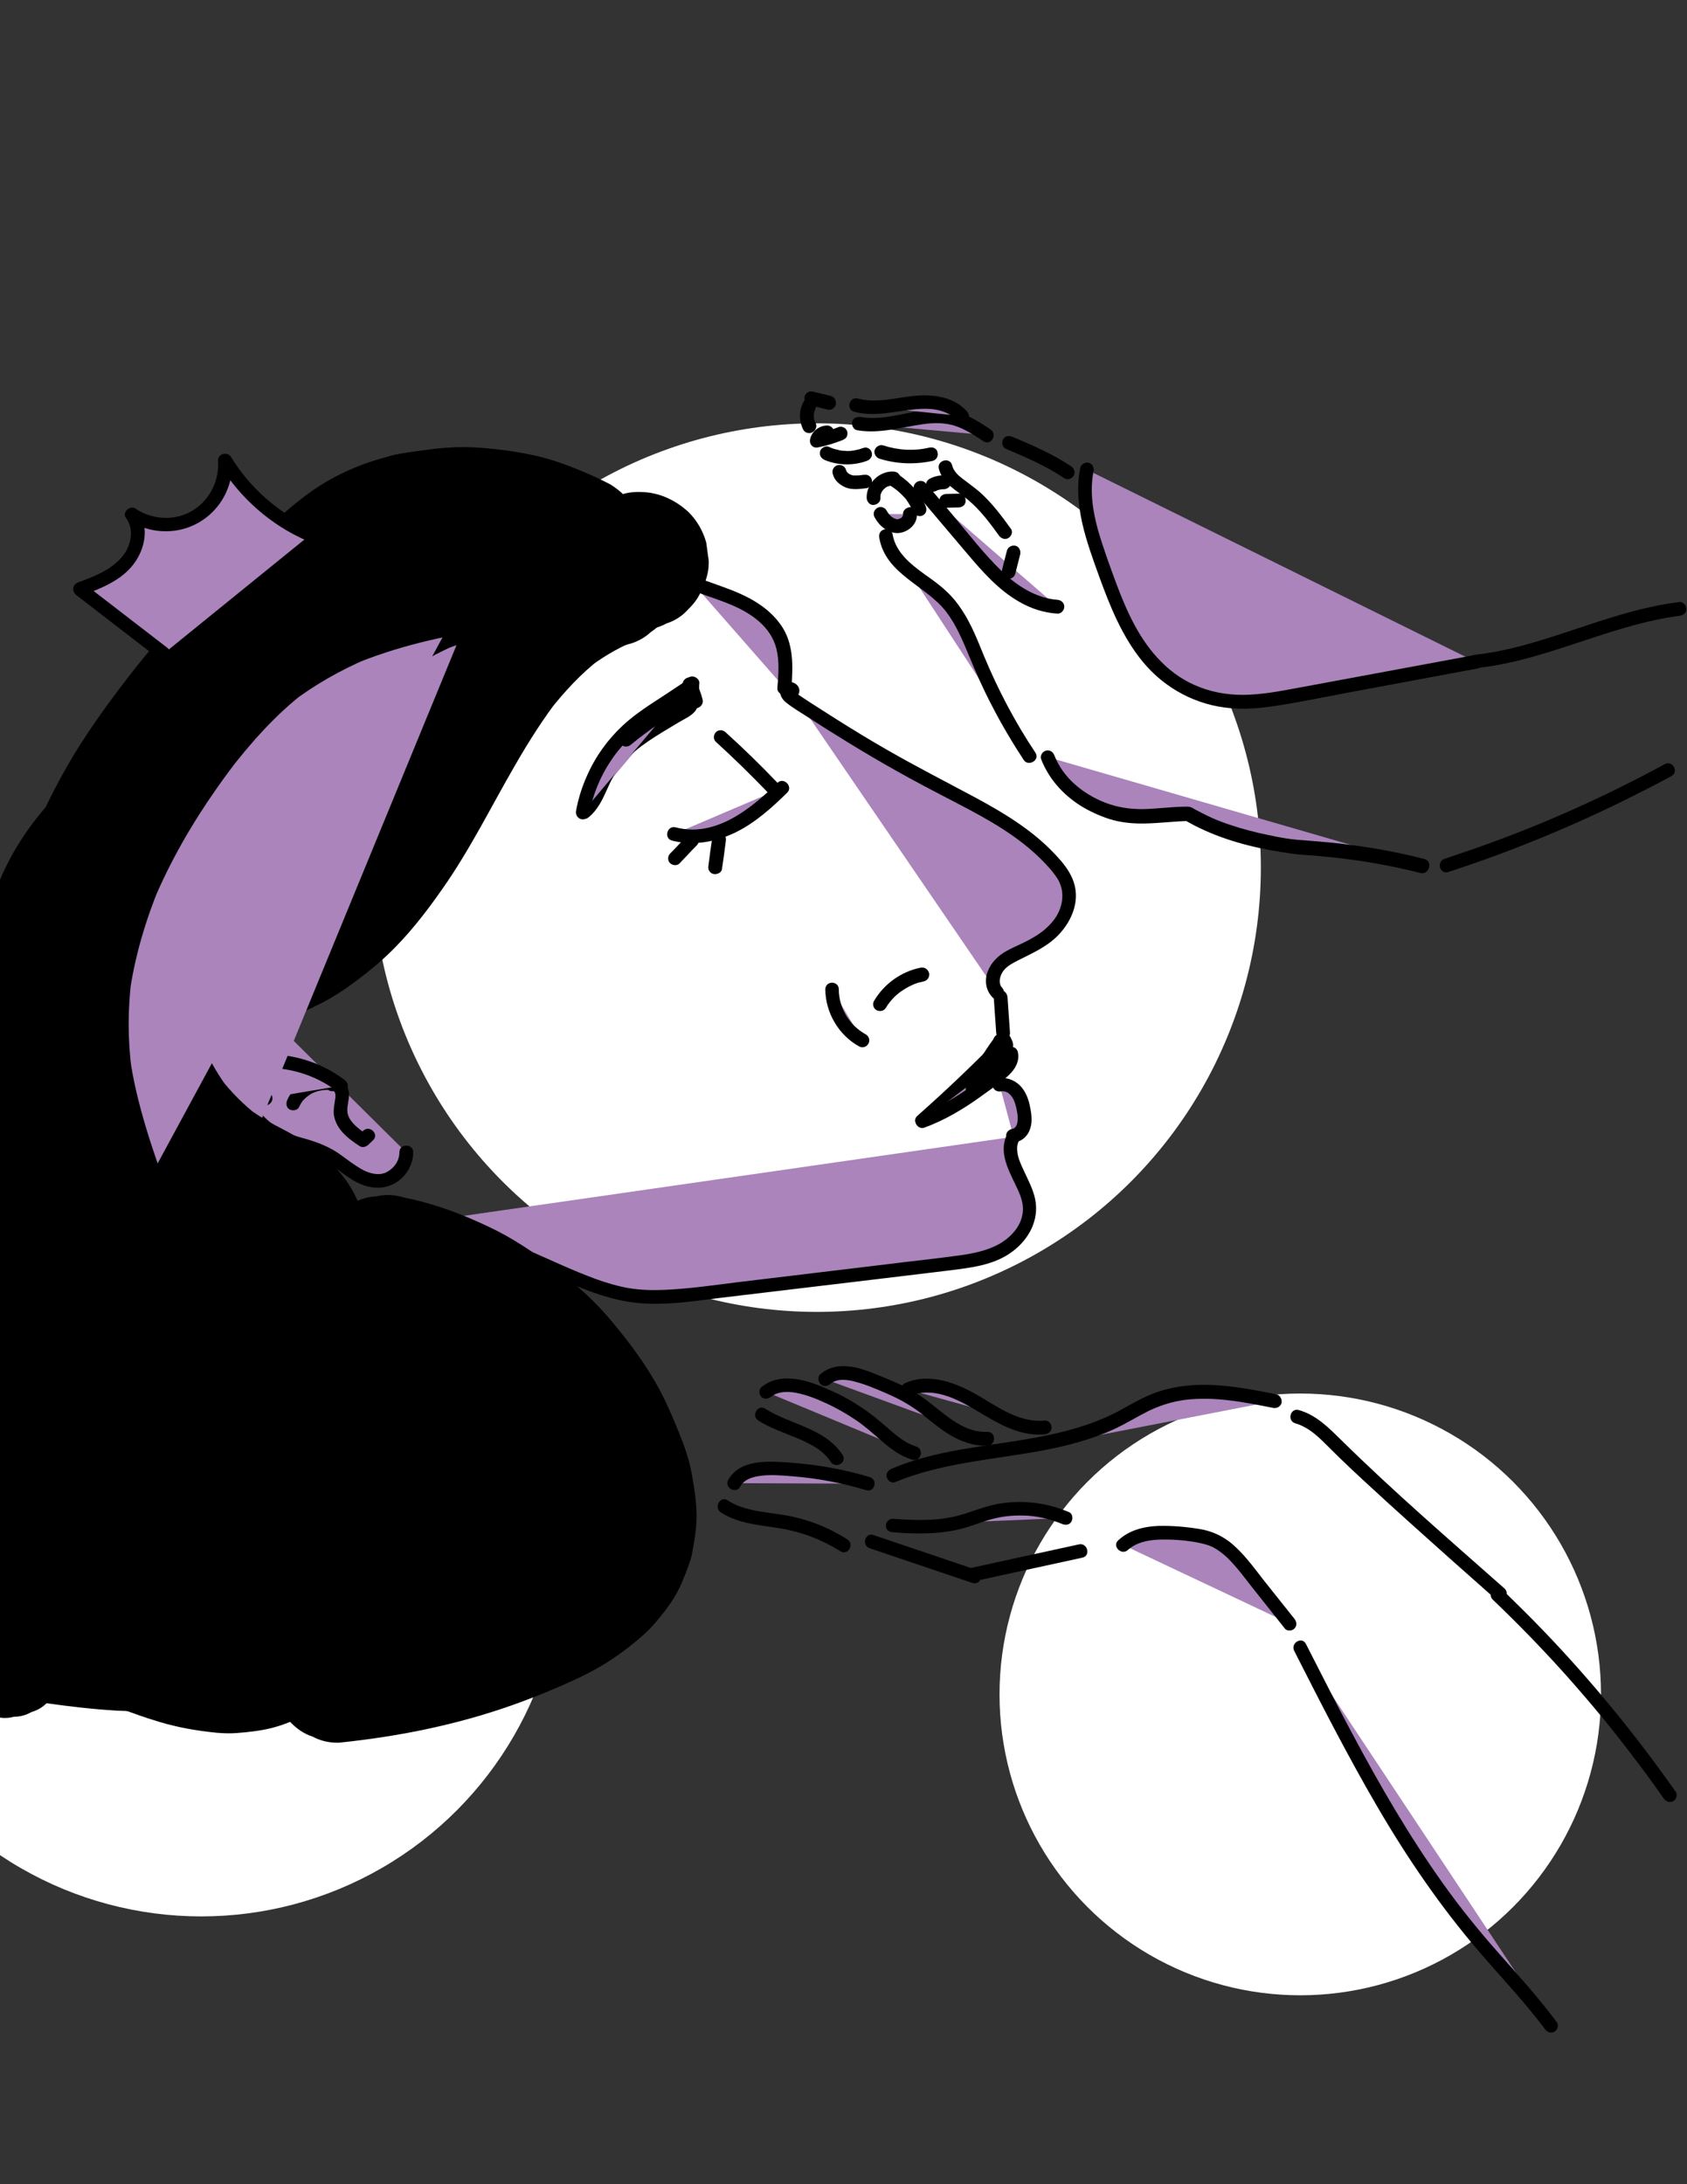 <?xml version="1.0" encoding="utf-8"?>
<!-- Generator: Adobe Illustrator 25.2.1, SVG Export Plug-In . SVG Version: 6.00 Build 0)  -->
<svg version="1.1" id="Layer_1" xmlns="http://www.w3.org/2000/svg" xmlns:xlink="http://www.w3.org/1999/xlink" x="0px" y="0px"
	 viewBox="0 0 612 792" style="enable-background:new 0 0 612 792;" xml:space="preserve">
<rect x="0" y="0" width="612" height="792" fill="#333333" stroke="none"/>
<style type="text/css">
	.st0{fill:#FFFFFF;}
	.st1{fill:#AA84BB;}
</style>
<circle class="st0" cx="73" cy="563.9" r="131"/>
<circle class="st0" cx="471.7" cy="614.4" r="109.1"/>
<circle class="st0" cx="296.3" cy="314.6" r="161.1"/>
<g>
	<path class="st1" d="M334.6,353.3c-6.3,1.2-12.1,5.3-15.3,10.9"/>
	<g>
		<path d="M333.9,350.9c-7,1.4-13.2,5.9-16.8,12c-0.7,1.1-0.3,2.8,0.9,3.4c1.2,0.6,2.7,0.3,3.4-0.9c0.4-0.7,0.8-1.3,1.3-1.9
			c0.3-0.4-0.1,0.1,0.1-0.1c0.1-0.2,0.2-0.3,0.4-0.5c0.2-0.3,0.5-0.6,0.8-0.9c0.5-0.6,1.1-1.1,1.7-1.6c0.3-0.3,0.6-0.5,0.9-0.7
			c0.3-0.3-0.1,0.1,0.1-0.1c0.2-0.1,0.3-0.2,0.5-0.3c1.2-0.9,2.6-1.6,3.9-2.2c0.3-0.1-0.3,0.1,0.2-0.1c0.2-0.1,0.4-0.1,0.5-0.2
			c0.4-0.1,0.7-0.3,1.1-0.4c0.8-0.2,1.6-0.4,2.4-0.6c1.3-0.3,2.1-1.9,1.7-3.1C336.5,351.3,335.3,350.6,333.9,350.9L333.9,350.9z"/>
	</g>
</g>
<g>
	<path class="st1" d="M301.9,358.8c0,7.5,4.4,14.9,11,18.4"/>
	<g>
		<path d="M299.4,358.8c0.1,8.4,4.8,16.5,12.2,20.6c1.2,0.7,2.7,0.3,3.4-0.9c0.7-1.1,0.3-2.8-0.9-3.4c-3-1.7-5.3-3.9-7.1-6.8
			c-1.7-2.9-2.7-6.1-2.7-9.4C304.4,355.5,299.4,355.5,299.4,358.8L299.4,358.8z"/>
	</g>
</g>
<g>
	<path class="st1" d="M363,361.6c0.3,4.3,0.6,8.6,0.9,12.9"/>
	<g>
		<path d="M360.5,361.6c0.3,4.3,0.6,8.6,0.9,12.9c0.1,1.3,1.1,2.6,2.5,2.5c1.3-0.1,2.6-1.1,2.5-2.5c-0.3-4.3-0.6-8.6-0.9-12.9
			c-0.1-1.3-1.1-2.6-2.5-2.5C361.7,359.1,360.4,360.2,360.5,361.6L360.5,361.6z"/>
	</g>
</g>
<g>
	<path class="st1" d="M362.8,378.1c0.2-1.4,2.5,0,2.3,1.5s-1.3,3.1-0.3,4.2c-0.1-1.9-0.2-3.8-0.2-5.8c-9.6,9.9-19.6,19.4-30,28.6"/>
	<g>
		<path d="M365.2,378.8c-0.2,0.3-0.5,0.6-0.7,0.9c-0.4,0.1-0.8,0.2-1.3,0.3c0.4,0-0.4-0.2-0.6-0.3c0.2,0.1,0.1,0.3,0.1,0.1
			c-0.3-1.2-0.4,0.2-0.5,0.7c-0.4,1.5-0.5,3.1,0.4,4.4c1.3,1.9,4.8,1.4,4.7-1.3c-0.1-1.9-0.2-3.8-0.2-5.8c-0.1-2.1-2.7-3.4-4.3-1.8
			c-9.6,9.9-19.6,19.4-30,28.6c-2.4,2.1,1.1,5.7,3.5,3.5c10.3-9.1,20.3-18.7,30-28.6c-1.4-0.6-2.8-1.2-4.3-1.8
			c0.1,1.9,0.2,3.8,0.2,5.8c1.6-0.4,3.1-0.8,4.7-1.3c-0.2-0.2,0.5-2.1,0.6-2.6c0.2-1.3-0.3-2.6-1.2-3.5c-1.8-1.9-5.3-1.9-6,1
			C359.7,380.6,364.5,381.9,365.2,378.8L365.2,378.8z"/>
	</g>
</g>
<g>
	<path class="st1" d="M261.5,267.2c6.4,5.8,12.6,11.9,18.6,18.1"/>
	<g>
		<path d="M259.7,269c6.4,5.8,12.6,11.9,18.6,18.1c2.2,2.3,5.8-1.2,3.5-3.5c-6-6.3-12.2-12.3-18.6-18.1c-1-0.9-2.5-1-3.5,0
			C258.8,266.4,258.7,268.1,259.7,269L259.7,269z"/>
	</g>
</g>
<g>
	<path class="st1" d="M283.8,285.7c-5.3,5.2-11,10.3-17.7,13.7c-6.7,3.4-14.5,5-21.7,3.1"/>
	<g>
		<path d="M282,283.9c-9.6,9.4-22.5,19.9-36.9,16.1c-3.1-0.8-4.4,4-1.3,4.8c7.8,2,15.9,0.5,23.1-3c7.1-3.5,13.1-8.9,18.7-14.4
			C287.8,285.2,284.3,281.6,282,283.9L282,283.9z"/>
	</g>
</g>
<g>
	<path class="st1" d="M251,304.7c-2.1,2.2-4.1,4.4-6.2,6.5"/>
	<g>
		<path d="M249.3,303c-2.1,2.2-4.1,4.4-6.2,6.5c-0.9,0.9-1,2.6,0,3.5c1,0.9,2.6,1,3.5,0c2.1-2.2,4.1-4.4,6.2-6.5
			c0.9-0.9,1-2.6,0-3.5C251.8,302.1,250.2,302,249.3,303L249.3,303z"/>
	</g>
</g>
<g>
	<path class="st1" d="M260.9,304.4c-0.5,3.4-1,6.8-1.4,10.2"/>
	<g>
		<path d="M258.4,303.7c-0.5,3.4-1,6.8-1.4,10.2c-0.1,0.7-0.1,1.3,0.3,1.9c0.3,0.5,0.9,1,1.5,1.1c1.2,0.3,2.9-0.4,3.1-1.7
			c0.5-3.4,1-6.8,1.4-10.2c0.1-0.7,0.1-1.3-0.3-1.9c-0.3-0.5-0.9-1-1.5-1.1C260.3,301.7,258.6,302.3,258.4,303.7L258.4,303.7z"/>
	</g>
</g>
<g>
	<path class="st1" d="M366.7,382c1,3.1-2.3,6.1-5.3,8.3c-8.2,6.2-16.6,12.4-26.9,16.2"/>
	<g>
		<path d="M364.3,382.7c0.6,2.3-2.9,4.6-4.4,5.7c-2.7,2-5.3,4-8.1,5.9c-5.6,3.9-11.5,7.4-17.9,9.8c-1.3,0.5-2.1,1.7-1.7,3.1
			c0.3,1.2,1.8,2.2,3.1,1.7c7.4-2.7,14.1-6.7,20.5-11.3c3.1-2.2,6.2-4.4,9.1-6.8c2.8-2.3,5.3-5.6,4.3-9.5
			C368.3,378.3,363.5,379.6,364.3,382.7L364.3,382.7z"/>
	</g>
</g>
<g>
	<path class="st1" d="M102.8,373.7c-3.6-1.5-7.3-3-11.1-3.3s-8.1,0.8-10.5,3.9c-2.5,3.1-2.8,7.5-1.6,11.3c1.1,3.8,3.5,7.1,5.7,10.3
		c4.6,6.5,9.5,13.3,16.7,16.8c5.1,2.4,10.9,3,15.9,5.6c6.9,3.6,12.8,11,20.5,10c5-0.6,9.1-5.4,9-10.4"/>
	<g>
		<path d="M103.4,371.3c-4.5-1.9-9.4-3.9-14.4-3.4c-4.5,0.4-9.1,2.6-11.2,6.8c-4.6,9.3,2.3,18.4,7.6,25.6c2.6,3.6,5.4,7.2,8.9,10.1
			c3.6,3.1,7.7,5.1,12.3,6.5c4.4,1.3,8.7,2.4,12.6,4.9c3.4,2.2,6.5,4.9,10,6.8c4.3,2.2,9.1,3,13.6,0.7c4.3-2.2,7.1-6.8,7.1-11.5
			c0-3.2-5-3.2-5,0c0,3.1-1.9,5.8-4.6,7.2c-2.7,1.4-5.9,0.6-8.5-0.7c-3.2-1.7-6-4-9-6.1c-3.4-2.3-7.1-3.8-11.1-5
			c-3.9-1.1-7.8-2.1-11.2-4.4c-3.2-2.1-5.9-4.9-8.3-7.9c-2.5-3.1-4.9-6.4-7-9.7c-2.2-3.3-4-6.9-3.8-10.9c0.2-4.1,3.1-6.6,7-7.4
			c4.7-0.9,9.5,1.3,13.8,3.1c1.2,0.5,2.7-0.6,3.1-1.7C105.6,372.9,104.7,371.8,103.4,371.3L103.4,371.3z"/>
	</g>
</g>
<g>
	<path class="st1" d="M120.4,393.2c2-0.6,3.7,1.7,3.8,3.7c0.1,2-0.7,4-0.7,6.1c0.1,4.6,4.4,7.9,8.2,10.5c0.6-0.6,1.2-1.1,1.8-1.7"/>
	<g>
		<path d="M121.1,395.6C120.8,395.7,121.3,395.7,121.1,395.6C120.6,395.4,121.2,395.7,121.1,395.6c0.1,0.1,0.3,0.3,0.4,0.6
			c0.1,0.2,0,0,0.1,0.3c0,0,0.1,0.8,0.1,0.4c0,0.5,0,1-0.1,1.5c-0.3,2.6-1,4.9-0.1,7.5c1.4,4.4,5.3,7.3,9,9.7c0.9,0.6,2.2,0.3,3-0.4
			c0.6-0.6,1.2-1.1,1.8-1.7c2.4-2.2-1.2-5.7-3.5-3.5c-0.6,0.6-1.2,1.1-1.8,1.7c1-0.1,2-0.3,3-0.4c-1.8-1.2-3.5-2.4-5-4.1
			c-1.3-1.5-2.1-3-2-5c0.1-2.6,1.2-5,0.2-7.6c-1.1-2.7-3.5-4.5-6.5-3.9c-1.3,0.3-2.1,1.8-1.7,3.1
			C118.4,395.2,119.8,395.9,121.1,395.6L121.1,395.6z"/>
	</g>
</g>
<g>
	<path class="st1" d="M123.2,393.7c-6.1-2.8-14.2,0.3-16.8,6.4"/>
	<g>
		<path d="M124.4,391.6c-3.7-1.7-7.8-1.9-11.6-0.4c-3.7,1.4-7,4-8.6,7.7c-0.5,1.2-0.4,2.7,0.9,3.4c1.1,0.6,2.9,0.3,3.4-0.9
			c0.3-0.7,0.7-1.4,1.2-2.1c0.3-0.4-0.1,0.1,0.1-0.1c0.1-0.1,0.2-0.3,0.4-0.4c0.2-0.3,0.5-0.5,0.8-0.8c0.2-0.1,0.3-0.3,0.5-0.4
			c0.3-0.3-0.1,0.1,0.1-0.1c0.3-0.2,0.7-0.5,1-0.7c0.3-0.2,0.6-0.4,1-0.5c0.2-0.1,0.4-0.2,0.6-0.3c-0.3,0.1-0.1,0,0.1,0
			c0.7-0.3,1.5-0.5,2.2-0.6c0.2,0,0.4-0.1,0.5-0.1c0.3-0.1-0.4,0,0.1,0c0.4,0,0.8-0.1,1.2-0.1c0.4,0,0.8,0,1.2,0.1c0.3,0,0.2,0,0,0
			c0.2,0,0.4,0.1,0.6,0.1c0.4,0.1,0.7,0.2,1.1,0.3c0.2,0.1,0.4,0.1,0.6,0.2c0.5,0.2-0.3-0.2,0.2,0.1c1.2,0.6,2.7,0.4,3.4-0.9
			C126,393.9,125.7,392.2,124.4,391.6L124.4,391.6z"/>
	</g>
</g>
<g>
	<path class="st1" d="M123.7,393.7c-8.5-6.6-19.6-9.8-30.3-8.8c-1.8,4.5-0.6,10,2.9,13.4"/>
	<g>
		<path d="M125,391.6c-8.9-6.8-20.4-10.1-31.6-9.1c-1.2,0.1-2,0.7-2.4,1.8c-2,5.4-0.5,11.8,3.6,15.8c2.3,2.3,5.8-1.3,3.5-3.5
			c-2.9-2.9-3.7-7.2-2.3-11c-0.8,0.6-1.6,1.2-2.4,1.8c10.4-0.9,20.7,2.1,29,8.4c1.1,0.8,2.8,0.2,3.4-0.9
			C126.6,393.7,126.1,392.4,125,391.6L125,391.6z"/>
	</g>
</g>
<g>
	<path class="st1" d="M287.3,250.9c1.1-0.7-1.3-1.9-1.7-0.7c-0.4,1.2,0.8,2.3,1.9,3c17.3,11.7,35.2,22.4,53.7,32.1
		c15.2,8,31.3,15.6,42.3,28.9c1.6,1.9,3.1,4,3.9,6.3c1.7,5,0.1,10.7-3.1,14.9c-3.2,4.2-7.9,7-12.6,9.3c-3.2,1.5-6.7,2.9-9.1,5.6
		s-3.2,7.2-0.7,9.7"/>
	<g>
		<path d="M288.5,253.1c1.3-1,2-2.5,1.1-4.1c-0.7-1.2-2.2-1.8-3.5-1.8c-1.7,0.1-2.9,1.3-3.1,3c-0.2,1.7,0.7,3.3,2,4.4
			c2.7,2.2,5.9,4,8.8,5.9c3,1.9,6,3.9,9,5.7c11.9,7.5,24.1,14.5,36.6,21c10.8,5.7,22,11,31.7,18.6c2.3,1.8,4.6,3.8,6.7,5.9
			c2.2,2.2,4.4,4.6,6,7.2c2.9,4.9,1.6,11-1.9,15.2c-2.1,2.6-4.8,4.6-7.7,6.2c-2.9,1.7-6.1,2.9-9,4.5c-3.1,1.7-5.6,4.1-6.9,7.5
			c-1.2,3.2-0.7,6.8,1.7,9.3c2.2,2.4,5.7-1.2,3.5-3.5c-1.3-1.4-0.9-3.7,0-5.3c1.2-2.2,3.6-3.4,5.7-4.5c5.1-2.6,10.3-4.8,14.4-8.9
			c4-4,6.9-9.5,6.7-15.2c-0.2-6.2-4.2-11-8.3-15.2c-7.9-8.2-17.8-14.2-27.8-19.6c-10.8-5.8-21.8-11.4-32.4-17.5
			c-6.3-3.6-12.5-7.4-18.7-11.3c-3.1-2-6.3-4-9.4-6c-1.5-1-3-2-4.5-3c-0.5-0.3-1-0.8-1.5-1.1c0,0,0,0,0,0c-0.8,0-1.4,0.6-1.7,1.7
			c-0.5-0.1-1.1-0.5-1.1-1c0-0.4,0-0.9,0-1.3c0-0.1,0.1-0.2,0.1-0.3c0.3-0.3,0.6-0.6,0.9-0.9c-0.1,0-0.1,0.1-0.2,0.1
			c-1.1,0.8-1.6,2.2-0.9,3.4C285.7,253.2,287.5,253.9,288.5,253.1L288.5,253.1z"/>
	</g>
</g>
<g>
	<path class="st1" d="M284.6,249.4c0.5-6,0.9-12.2-1.3-17.7c-2.5-6-8-10.4-13.8-13.3c-5.9-2.9-12.2-4.6-18.3-7.1"/>
	<g>
		<path d="M287.1,249.4c0.6-7.9,0.9-16.2-3.9-22.9c-4.4-6.2-11.1-9.9-18-12.6c-4.4-1.7-9-3.2-13.4-4.9c-1.3-0.5-2.7,0.5-3.1,1.7
			c-0.4,1.4,0.5,2.6,1.7,3.1c8.4,3.4,17.9,5.4,24.9,11.5c3.1,2.7,5.4,6,6.4,10.1c1.1,4.6,0.7,9.4,0.3,14.1c-0.1,1.3,1.2,2.5,2.5,2.5
			C286,251.9,287,250.8,287.1,249.4L287.1,249.4z"/>
	</g>
</g>
<g>
	<path class="st1" d="M251.2,247.7c-0.3,2.3,0.1,4.6,1.2,6.7c-0.5-2.2-1.3-4.3-2.3-6.3c0,2.2-0.1,4.3-0.1,6.5
		c0.1-1.3,0.1-2.5,0.2-3.8c0.6,1.9,1.2,4.2-0.1,5.7c-0.4,0.5-1,0.9-1.6,1.2c-2.3,1.4-4.7,2.8-7,4.2c-8.1,4.8-16.5,10-21.1,18.2
		c-2.8,4.9-4.2,10.9-8.7,14.4"/>
	<g>
		<path d="M248.7,247.7c-0.3,2.8,0.3,5.5,1.6,7.9c1.3,2.6,5.2,0.8,4.6-1.9c-0.6-2.4-1.5-4.7-2.6-6.9c-1.2-2.3-4.6-1.1-4.7,1.3
			c0,2.2-0.1,4.3-0.1,6.5c-0.1,3.2,4.9,3.2,5,0c0.1-1.3,0.1-2.5,0.2-3.8c-1.6,0.2-3.3,0.4-4.9,0.7c0.4,1.2,1.1,2.9,0,3.7
			c-1.8,1.3-3.9,2.4-5.8,3.5c-3.5,2.1-7,4.1-10.3,6.5c-3.2,2.2-6.3,4.7-8.9,7.6c-2.7,2.9-4.7,6.2-6.3,9.8c-1.7,3.7-3.2,7.6-6.4,10.2
			c-1,0.9-0.9,2.6,0,3.5c1,1,2.5,0.9,3.5,0c3.1-2.5,4.9-6.2,6.5-9.8c1.6-3.6,3.3-7,5.9-9.9c5.5-6.2,13-10.3,20.1-14.6
			c2.1-1.3,5-2.4,6.4-4.6c1.4-2.2,0.9-5,0.1-7.3c-0.9-2.7-4.8-2.2-4.9,0.7c-0.1,1.3-0.1,2.5-0.2,3.8c1.7,0,3.3,0,5,0
			c0-2.2,0.1-4.3,0.1-6.5c-1.6,0.4-3.1,0.8-4.7,1.3c0.9,1.8,1.6,3.7,2.1,5.7c1.5-0.6,3-1.3,4.6-1.9c-0.9-1.7-1.1-3.5-0.9-5.4
			c0.2-1.3-1.3-2.5-2.5-2.5C249.7,245.2,248.9,246.4,248.7,247.7L248.7,247.7z"/>
	</g>
</g>
<g>
	<path class="st1" d="M211.3,294.6c2.3-12.5,9.2-24,19-32c2.8-2.3,5.8-4.3,8.8-6.2c3.3-2.2,6.7-4.4,10-6.6"/>
	<g>
		<path d="M213.7,295.3c1.3-7,4-13.7,8-19.6c4.2-6.3,9.7-11.2,15.9-15.4c4.2-2.8,8.5-5.6,12.7-8.4c2.7-1.8,0.2-6.1-2.5-4.3
			c-3.9,2.6-7.8,5.2-11.7,7.7c-3.6,2.4-7.1,4.9-10.2,7.8c-5.5,5.1-10,11.4-13,18.3c-1.8,4-3.1,8.2-3.9,12.5
			c-0.3,1.3,0.4,2.7,1.7,3.1C211.8,297.4,213.4,296.6,213.7,295.3L213.7,295.3z"/>
	</g>
</g>
<g>
	<path class="st1" d="M247.5,254.4c-7.2,4-14.1,8.7-20.4,13.9"/>
	<g>
		<path d="M246.3,252.2c-7.4,4.1-14.4,8.9-20.9,14.3c-1,0.9-0.9,2.6,0,3.5c1,1,2.5,0.9,3.5,0c6.2-5.1,12.9-9.7,19.9-13.6
			C251.6,255,249.1,250.6,246.3,252.2L246.3,252.2z"/>
	</g>
</g>
<g>
	<g>
		<path class="st1" d="M516.1,313.9C501,310,486,308,470,307c-14-2-27-5-39-12c-9,0-17,2-26,0c-11-3-21-10-25-20.5"/>
		<g>
			<path d="M516.8,311.5c-10-2.6-20.3-4.4-30.6-5.6c-5.2-0.6-10.5-1-15.7-1.4c-4.7-0.4-9.4-1.5-14-2.5c-4.6-1.1-9.2-2.4-13.6-4.1
				c-2.2-0.8-4.3-1.8-6.3-2.8c-1-0.5-2.1-1.1-3.1-1.6c-0.5-0.3-0.9-0.6-1.5-0.8c-0.8-0.3-1.6-0.2-2.4-0.2
				c-5.1,0.1-10.1,0.8-15.2,0.9c-4.8,0-9.2-0.7-13.6-2.4c-7.9-3.1-15.2-9-18.3-17.1c-0.5-1.3-1.7-2.1-3.1-1.7
				c-1.2,0.3-2.2,1.8-1.7,3.1c2.8,7.1,7.8,12.7,14.2,16.8c3.2,2,6.7,3.6,10.3,4.8c4.3,1.4,8.8,1.8,13.2,1.7
				c5.3-0.1,10.5-0.8,15.7-0.9c-0.4-0.1-0.8-0.2-1.3-0.3c9.6,5.6,20.3,8.9,31.2,10.9c2.7,0.5,5.4,0.9,8.1,1.3
				c3.1,0.4,6.2,0.5,9.3,0.8c5.8,0.5,11.6,1.2,17.3,2.1c6.6,1.1,13.2,2.4,19.7,4.1C518.5,317.2,519.9,312.3,516.8,311.5L516.8,311.5
				z"/>
		</g>
	</g>
	<g>
		<path class="st1" d="M373.5,274.2c-7.1-10.7-13.2-22.1-18.2-33.9c-3.5-8.2-6.5-16.9-12.8-23.2c-3.7-3.8-8.4-6.5-12.5-9.9
			c-4.1-3.4-7.8-7.7-8.7-12.9"/>
		<g>
			<path d="M375.6,272.9c-7.4-11.1-13.6-22.9-18.7-35.2c-2.3-5.6-4.5-11.3-7.8-16.3c-1.6-2.5-3.5-4.9-5.8-7
				c-2.4-2.3-5.1-4.2-7.8-6.1c-5.1-3.7-10.6-8-11.7-14.6c-0.2-1.3-1.9-2.1-3.1-1.7c-1.4,0.4-2,1.7-1.7,3.1
				c2.3,13.2,17,17.2,24.3,26.8c3.6,4.7,5.9,10.3,8.2,15.8c2.5,6.1,5.2,12.2,8.3,18.1c3.5,6.8,7.4,13.4,11.6,19.8
				C373.1,278.1,377.4,275.6,375.6,272.9L375.6,272.9z"/>
		</g>
	</g>
	<g>
		<path class="st1" d="M333.9,176.9c6.1,7.2,12.2,14.4,18.3,21.6c4.2,5,8.5,10,13.6,14c5.1,4,11.3,7.1,17.8,7.5"/>
		<g>
			<path d="M332.1,178.6c6.3,7.4,12.6,14.9,18.9,22.3c5.5,6.5,11.3,13.1,18.9,17.4c4.2,2.4,8.8,3.9,13.7,4.2
				c1.3,0.1,2.5-1.2,2.5-2.5c0-1.4-1.1-2.4-2.5-2.5c-7.8-0.6-14.7-5.1-20.2-10.4c-6.3-6.1-11.8-13.2-17.4-19.9
				c-3.4-4-6.8-8.1-10.3-12.1c-0.9-1-2.6-0.9-3.5,0C331.1,176.1,331.3,177.6,332.1,178.6L332.1,178.6z"/>
		</g>
	</g>
	<g>
		<path class="st1" d="M365.9,207.4c0.6-2.4,1.2-4.8,1.8-7.1"/>
		<g>
			<path d="M368.3,208.1c0.6-2.4,1.2-4.8,1.8-7.1c0.3-1.3-0.4-2.8-1.7-3.1c-1.3-0.3-2.7,0.4-3.1,1.7c-0.6,2.4-1.2,4.8-1.8,7.1
				c-0.3,1.3,0.4,2.8,1.7,3.1C366.5,210.1,367.9,209.5,368.3,208.1L368.3,208.1z"/>
		</g>
	</g>
	<g>
		<path class="st1" d="M364.6,193c-3.9-5.3-7.9-10.8-13.2-14.8c-3.3-2.5-7.4-4.8-8.3-8.8"/>
		<g>
			<path d="M366.7,191.7c-3.4-4.7-6.9-9.4-11.3-13.3c-2-1.7-4.1-3.2-6.2-4.8c-1.7-1.3-3.3-2.8-3.8-4.9c-0.8-3.1-5.6-1.8-4.8,1.3
				c1.4,5.4,6.4,7.8,10.4,11.1c4.5,3.7,8,8.4,11.4,13.1c0.8,1.1,2.2,1.6,3.4,0.9C366.9,194.5,367.6,192.8,366.7,191.7L366.7,191.7z"
				/>
		</g>
	</g>
	<g>
		<path class="st1" d="M337.8,164.7c-5.9,1.4-12.3,1.1-18.1-0.8"/>
		<g>
			<path d="M337.2,162.3c-5.6,1.3-11.3,1-16.8-0.8c-1.3-0.4-2.7,0.5-3.1,1.7c-0.4,1.3,0.5,2.7,1.7,3.1c6.3,2,13,2.2,19.4,0.8
				c1.3-0.3,2.1-1.8,1.7-3.1C339.9,162.7,338.5,162,337.2,162.3L337.2,162.3z"/>
		</g>
	</g>
	<g>
		<path class="st1" d="M314,164.8c-4.5,1.7-9.6,1.6-14-0.3"/>
		<g>
			<path d="M313.3,162.4c-1.1,0.4-2.2,0.7-3.3,0.9c-0.2,0-0.3,0.1-0.5,0.1c0.3,0,0.2,0-0.1,0c-0.2,0-0.5,0-0.7,0.1
				c-0.6,0-1.2,0.1-1.8,0c-0.6,0-1.1-0.1-1.7-0.1c-0.2,0-0.2,0,0.1,0c-0.2,0-0.3,0-0.5-0.1c-0.3,0-0.6-0.1-0.8-0.2
				c-1.2-0.2-2.3-0.6-3.4-1.1c-1.2-0.5-2.8,0.5-3.1,1.7c-0.3,1.5,0.4,2.5,1.7,3.1c4.8,2,10.5,2.1,15.3,0.3c1.2-0.4,2.2-1.7,1.7-3.1
				C316,163,314.6,161.9,313.3,162.4L313.3,162.4z"/>
		</g>
	</g>
	<g>
		<path class="st1" d="M311.6,153.6c11.4,2.1,23.1-4.8,34.3-2c4.4,1.1,8.3,3.7,12.2,6.2"/>
		<g>
			<path d="M310.9,156c8.2,1.4,16-1.1,24-2.2c3.7-0.5,7.5-0.6,11.2,0.5c3.9,1.2,7.3,3.5,10.7,5.7c2.7,1.8,5.2-2.5,2.5-4.3
				c-3.6-2.4-7.3-4.8-11.5-6.1c-3.8-1.2-7.9-1.3-11.9-0.9c-7.8,0.9-15.8,3.9-23.7,2.5c-1.3-0.2-2.7,0.4-3.1,1.7
				C308.9,154.2,309.6,155.8,310.9,156L310.9,156z"/>
		</g>
	</g>
	<g>
		<path class="st1" d="M366.1,160.5c7.3,3.1,14.7,6.2,21.3,10.7"/>
		<g>
			<path d="M364.8,162.7c7.3,3.1,14.6,6.2,21.3,10.7c1.1,0.8,2.8,0.2,3.4-0.9c0.7-1.2,0.2-2.7-0.9-3.4c-6.6-4.4-13.9-7.6-21.3-10.7
				c-1.2-0.5-2.7-0.4-3.4,0.9C363.3,160.3,363.5,162.1,364.8,162.7L364.8,162.7z"/>
		</g>
	</g>
	<g>
		<path class="st1" d="M394.3,170.3c-2.4,11.6,1.6,23.4,5.6,34.6c5.2,14.7,11,30.2,23.1,40c5.9,4.8,13.2,8,20.8,9.1
			c9.2,1.3,18.6-0.4,27.7-2.1c21.3-4,42.6-8,63.9-11.9"/>
		<g>
			<path d="M391.9,169.6c-2.7,13.5,2.3,26.8,6.8,39.3c4,11,8.4,22,15.9,31.1c8,9.7,19.5,15.8,32,16.8c7,0.6,13.9-0.4,20.8-1.6
				c7-1.2,13.9-2.6,20.8-3.9c15.9-3,31.9-5.9,47.8-8.9c1.3-0.2,2.1-1.9,1.7-3.1c-0.4-1.4-1.7-2-3.1-1.7c-13.7,2.5-27.3,5.1-41,7.6
				c-6.8,1.3-13.7,2.5-20.5,3.8c-6.6,1.2-13.2,2.6-19.9,2.9c-6.1,0.3-12.2-0.5-17.9-2.7c-5.3-2-10.1-5.2-14.1-9.3
				c-7.8-7.8-12.4-18.1-16.2-28.2c-2.4-6.5-4.8-13-6.7-19.6c-1.9-6.9-3-14.1-1.6-21.2c0.3-1.3-0.4-2.7-1.7-3.1
				C393.8,167.5,392.2,168.3,391.9,169.6L391.9,169.6z"/>
		</g>
	</g>
	<g>
		<path class="st1" d="M313.9,174.6c-1.8,0.3-3.7,0.5-5.5,0.1s-3.5-1.7-3.9-3.5"/>
		<g>
			<path d="M313.3,172.2c-0.1,0-0.2,0-0.4,0c0.1,0,0.5-0.1,0.1,0c-0.2,0-0.5,0.1-0.7,0.1c-0.5,0.1-1,0.1-1.5,0.1c-0.2,0-0.5,0-0.7,0
				c-0.1,0-0.2,0-0.4,0c-0.1,0-0.5-0.1-0.1,0c0.4,0.1,0,0-0.1,0c-0.1,0-0.2,0-0.3-0.1c-0.2,0-0.4-0.1-0.6-0.2c0,0-0.2-0.1-0.3-0.1
				c0,0,0.6,0.3,0.2,0.1c-0.2-0.1-0.3-0.2-0.5-0.3c-0.2-0.1-0.3-0.2-0.5-0.3c0.1,0,0.4,0.4,0.2,0.1c-0.1-0.1-0.1-0.1-0.2-0.2
				c-0.1-0.1-0.2-0.3-0.4-0.4c-0.3-0.3,0.3,0.4,0.1,0.1c0-0.1-0.1-0.1-0.1-0.2c-0.1-0.1-0.3-0.6-0.1-0.2c0.2,0.4,0-0.2-0.1-0.3
				c-0.3-1.3-1.8-2.1-3.1-1.7c-1.3,0.4-2.1,1.7-1.7,3.1c0.6,2.5,2.6,4.1,4.8,5c2.4,0.9,5.1,0.5,7.6,0.2c0.6-0.1,1.2-0.7,1.5-1.1
				c0.3-0.5,0.4-1.3,0.3-1.9c-0.2-0.6-0.6-1.2-1.1-1.5C314.6,172.1,314,172.1,313.3,172.2L313.3,172.2z"/>
		</g>
	</g>
	<g>
		<path class="st1" d="M338.4,175.9c1.2-0.7,2.6-1,4-1"/>
		<g>
			<path d="M339.6,178c0.2-0.1,0.5-0.3,0.8-0.4c-0.2,0.1-0.4,0.2-0.6,0.3c0.6-0.3,1.3-0.4,2-0.5c-0.2,0-0.4,0.1-0.7,0.1
				c0.4-0.1,0.8-0.1,1.3-0.1c0.6,0,1.3-0.3,1.8-0.7c0.4-0.4,0.8-1.1,0.7-1.8c0-0.6-0.2-1.3-0.7-1.8c-0.5-0.5-1.1-0.7-1.8-0.7
				c-1.8-0.1-3.7,0.4-5.3,1.3c-0.5,0.3-1,0.9-1.1,1.5c-0.2,0.6-0.1,1.4,0.3,1.9c0.3,0.5,0.9,1,1.5,1.1
				C338.4,178.4,339,178.3,339.6,178L339.6,178z"/>
		</g>
	</g>
	<g>
		<path class="st1" d="M343.3,181.6c1.5,0,3-0.1,4.5-0.1"/>
		<g>
			<path d="M343.3,184.1c1.5,0,3-0.1,4.5-0.1c0.7,0,1.3-0.3,1.8-0.7c0.4-0.4,0.8-1.1,0.7-1.8c0-0.6-0.2-1.3-0.7-1.8
				c-0.5-0.4-1.1-0.8-1.8-0.7c-1.5,0-3,0.1-4.5,0.1c-0.7,0-1.3,0.3-1.8,0.7c-0.4,0.4-0.8,1.1-0.7,1.8c0,0.6,0.2,1.3,0.7,1.8
				C342,183.8,342.6,184.1,343.3,184.1L343.3,184.1z"/>
		</g>
	</g>
	<g>
		<path class="st1" d="M319.4,186.4c1.2,2.2,3.2,4.2,5.7,4.4c2.5,0.2,5.2-1.9,4.9-4.4"/>
		<g>
			<path d="M317.3,187.6c1.6,3,4.7,5.7,8.3,5.7c3.6-0.1,7.3-3.1,7-6.9c-0.1-1.3-1.1-2.6-2.5-2.5c-1.2,0.1-2.6,1.1-2.5,2.5
				c0,0.1,0,0.3,0,0.4c0,0.1,0,0.1,0,0.2c0,0.2,0,0.1,0-0.3c-0.1,0.1-0.1,0.2-0.1,0.3c-0.1,0.5,0.2-0.3,0.1-0.1
				c-0.1,0.1-0.1,0.2-0.2,0.3c-0.2,0.3-0.3,0.3,0.1,0c-0.2,0.2-0.4,0.4-0.5,0.6c-0.3,0.3,0-0.1,0.1-0.1c-0.1,0-0.3,0.2-0.4,0.2
				c-0.1,0.1-0.3,0.1-0.4,0.2c-0.4,0.2,0.5-0.2,0.1,0c-0.2,0-0.6,0.1-0.7,0.2c0.4,0,0.5-0.1,0.2,0c0,0-0.1,0-0.1,0
				c-0.1,0-0.3,0-0.4,0c-0.1,0-0.5,0-0.1,0c0.4,0-0.1,0-0.2-0.1c-0.1,0-0.2-0.1-0.4-0.1c-0.2-0.1-0.5-0.3,0,0
				c-0.2-0.1-0.5-0.2-0.8-0.4c-0.1-0.1-0.3-0.2-0.4-0.3c-0.3-0.2-0.1-0.1,0.1,0.1c-0.2-0.2-0.5-0.4-0.7-0.6
				c-0.2-0.2-0.4-0.4-0.5-0.6c-0.3-0.4,0.3,0.4,0,0c-0.1-0.1-0.2-0.3-0.3-0.4c-0.2-0.3-0.3-0.5-0.5-0.8c-0.6-1.2-2.3-1.6-3.4-0.9
				C317,185,316.6,186.4,317.3,187.6L317.3,187.6z"/>
		</g>
	</g>
	<g>
		<path class="st1" d="M333.6,184.7c-1.9-4.2-5-7.9-8.8-10.4"/>
		<g>
			<path d="M335.8,183.5c-2-4.6-5.5-8.5-9.7-11.3c-1.1-0.7-2.8-0.3-3.4,0.9c-0.7,1.2-0.3,2.7,0.9,3.4c0.5,0.3,0.9,0.6,1.4,1
				c0.5,0.3-0.4-0.4,0,0c0.1,0.1,0.2,0.1,0.3,0.2c0.2,0.2,0.4,0.4,0.6,0.5c0.9,0.8,1.7,1.6,2.4,2.4c0.2,0.2,0.4,0.4,0.5,0.6
				c0.2,0.3-0.4-0.5,0,0c0.1,0.1,0.2,0.2,0.2,0.3c0.3,0.4,0.6,0.9,0.9,1.4c0.6,1,1.1,2,1.6,3c0.5,1.2,2.4,1.6,3.4,0.9
				C336.1,186.1,336.3,184.8,335.8,183.5L335.8,183.5z"/>
		</g>
	</g>
	<g>
		<path class="st1" d="M324.3,173.5c-3.8-0.4-7.6,3.2-7.3,7.1"/>
		<g>
			<path d="M324.3,171c-2.6-0.2-5.2,0.9-7,2.7c-1.8,1.8-3,4.3-2.9,6.9c0.1,1.3,1.1,2.6,2.5,2.5c1.3-0.1,2.6-1.1,2.5-2.5
				c0-0.4,0-0.8,0-1.1c0,0.2-0.1,0.4-0.1,0.7c0.1-0.6,0.2-1.1,0.5-1.7c-0.1,0.2-0.2,0.4-0.3,0.6c0.2-0.5,0.5-1,0.9-1.5
				c-0.1,0.2-0.3,0.3-0.4,0.5c0.4-0.5,0.9-1,1.4-1.4c-0.2,0.1-0.3,0.3-0.5,0.4c0.5-0.4,1-0.7,1.6-0.9c-0.2,0.1-0.4,0.2-0.6,0.3
				c0.5-0.2,1.1-0.4,1.7-0.5c-0.2,0-0.4,0.1-0.7,0.1c0.4-0.1,0.9-0.1,1.3,0c0.6,0.1,1.4-0.3,1.8-0.7c0.4-0.4,0.8-1.1,0.7-1.8
				c0-0.6-0.2-1.3-0.7-1.8C325.6,171.3,325,171.1,324.3,171L324.3,171z"/>
		</g>
	</g>
	<g>
		<path class="st1" d="M300.1,156.8c-1.8,0-3.5,1.3-3.8,3.1c3-0.6,5.9-1.5,8.7-2.6"/>
		<g>
			<path d="M300.1,154.3c-2.9,0-5.6,2.1-6.2,4.9c-0.2,0.9,0,1.8,0.6,2.4c0.7,0.7,1.5,0.8,2.4,0.6c3-0.6,5.9-1.5,8.7-2.6
				c0.6-0.3,1.1-0.5,1.5-1.1c0.3-0.5,0.4-1.3,0.3-1.9c-0.2-0.6-0.6-1.2-1.1-1.5c-0.6-0.3-1.3-0.5-1.9-0.3c-2.8,1.1-5.7,2-8.7,2.6
				c1,1,2.1,2.1,3.1,3.1c0-0.2,0.1-0.4,0.2-0.5c0.1-0.3-0.3,0.5-0.1,0.3c0-0.1,0.1-0.1,0.1-0.2c0.1-0.1,0.1-0.2,0.2-0.3
				c0.2-0.3-0.1,0.2-0.2,0.2c0,0,0.4-0.4,0.4-0.4c0.4-0.3-0.4,0.3,0,0c0.2-0.1,0.3-0.2,0.5-0.3c0.3-0.2-0.2,0.1-0.3,0.1
				c0,0,0.2-0.1,0.2-0.1c0.2-0.1,0.4-0.1,0.6-0.1c-0.2,0-0.4,0.1-0.7,0.1c0.2,0,0.3,0,0.5,0c1.3,0,2.6-1.1,2.5-2.5
				C302.5,155.4,301.5,154.3,300.1,154.3L300.1,154.3z"/>
		</g>
	</g>
	<g>
		<path class="st1" d="M293.7,154.5c-1.2-2.3-1.2-5.3,0.1-7.6"/>
		<g>
			<path d="M295.8,153.2c-0.1-0.2-0.2-0.4-0.3-0.6C295.7,152.8,295.7,153,295.8,153.2c-0.3-0.6-0.5-1.3-0.6-2.1
				c0,0.2,0.1,0.4,0.1,0.7c-0.1-0.7-0.1-1.4,0-2.1c0,0.2-0.1,0.4-0.1,0.7c0.1-0.7,0.3-1.4,0.6-2.1c-0.1,0.2-0.2,0.4-0.3,0.6
				c0.1-0.2,0.2-0.4,0.3-0.7c0.6-1.2,0.3-2.8-0.9-3.4c-1.2-0.6-2.8-0.3-3.4,0.9c-1.7,3.1-1.7,6.9-0.1,10.1c0.6,1.2,2.3,1.6,3.4,0.9
				C296.1,155.9,296.5,154.4,295.8,153.2L295.8,153.2z"/>
		</g>
	</g>
	<g>
		<path class="st1" d="M294.3,144.5c2.2,0.5,4.4,1.1,6.6,1.6"/>
		<g>
			<path d="M293.6,146.9c2.2,0.5,4.4,1.1,6.6,1.6c0.6,0.2,1.4,0.1,1.9-0.3c0.5-0.3,1-0.9,1.1-1.5c0.3-1.3-0.4-2.7-1.7-3.1
				c-2.2-0.5-4.4-1.1-6.6-1.6c-0.6-0.2-1.4-0.1-1.9,0.3c-0.5,0.3-1,0.9-1.1,1.5C291.6,145.1,292.2,146.6,293.6,146.9L293.6,146.9z"
				/>
		</g>
	</g>
	<g>
		<path class="st1" d="M310.6,146.9c6.4,1.8,13.3,0,19.9-0.8c6.6-0.8,14.3-0.3,18.6,4.8"/>
		<g>
			<path d="M309.9,149.3c7.4,2,14.7-0.2,22.2-0.9c5.4-0.5,11.5-0.1,15.2,4.3c0.9,1,2.6,0.9,3.5,0c1-1,0.9-2.5,0-3.5
				c-4.3-4.9-11.1-6.1-17.3-5.8c-7.4,0.4-14.9,3.1-22.3,1.1C308.1,143.7,306.8,148.5,309.9,149.3L309.9,149.3z"/>
		</g>
	</g>
</g>
<g>
	<g>
		<path class="st1" d="M544,577.8c-5.9-5.3-11.9-10.5-17.8-15.8c-14.3-12.7-28.6-25.4-42.2-38.9c-3.9-3.9-8.1-8-13.4-9.5"/>
		<g>
			<path d="M545.8,576c-19.9-17.6-40.1-35-59-53.6c-4.6-4.5-9.2-9.3-15.6-11.1c-3.1-0.9-4.4,3.9-1.3,4.8c5.2,1.5,9,5.5,12.7,9.2
				c4.6,4.6,9.3,9,14.1,13.4c9.5,8.8,19.2,17.4,28.9,26.1c5.6,4.9,11.1,9.9,16.7,14.8C544.6,581.7,548.2,578.2,545.8,576L545.8,576z
				"/>
		</g>
	</g>
	<g>
		<path class="st1" d="M462.4,508c-14.3-2.9-29.6-5.7-43.3-0.3c-4.9,1.9-9.4,4.8-14.1,7.2c-25,12.5-55.1,9.2-80.9,20"/>
		<g>
			<path d="M463.1,505.6c-9.5-1.9-19.2-3.8-29-3.4c-4.9,0.2-9.8,1-14.4,2.6c-4.6,1.6-8.9,4.1-13.2,6.5c-16.4,8.9-34.9,10.6-53,13.5
				c-10.3,1.6-20.5,3.7-30.1,7.8c-1.2,0.5-2.1,1.7-1.7,3.1c0.3,1.2,1.8,2.3,3.1,1.7c16.9-7,35.4-8.1,53.2-11.4
				c9-1.7,17.9-4,26.2-7.8c4.3-2,8.3-4.5,12.5-6.6c4.2-2,8.6-3.4,13.2-4c10.7-1.3,21.4,0.8,31.9,2.9c1.3,0.3,2.7-0.4,3.1-1.7
				C465.2,507.5,464.4,505.9,463.1,505.6L463.1,505.6z"/>
		</g>
	</g>
	<g>
		<path class="st1" d="M323.8,553.1c8.6,0.7,17.4,0.9,25.7-1.6c2.8-0.8,5.4-1.9,8.2-2.7c9.5-2.8,19.9-2.2,28.8,1.6"/>
		<g>
			<path d="M323.8,555.6c8.5,0.7,17.2,0.8,25.5-1.4c4-1.1,7.8-2.8,11.9-3.7c3.8-0.9,7.7-1.1,11.6-0.9c4.3,0.3,8.5,1.3,12.5,3
				c1.2,0.5,2.7,0.4,3.4-0.9c0.6-1.1,0.4-2.9-0.9-3.4c-7.7-3.3-16.1-4.4-24.4-3.2c-4.2,0.6-8.1,2-12.2,3.4
				c-4.1,1.4-8.2,2.2-12.5,2.5c-4.9,0.3-9.9,0.1-14.8-0.3c-1.3-0.1-2.5,1.2-2.5,2.5C321.3,554.6,322.5,555.5,323.8,555.6
				L323.8,555.6z"/>
		</g>
	</g>
	<g>
		<path class="st1" d="M314.9,538c-11.2-3.3-22.8-5.2-34.5-5.5c-5.2-0.1-11.5,0.7-13.9,5.3"/>
		<g>
			<path d="M315.5,535.6c-9.6-2.9-19.5-4.6-29.5-5.3c-7.3-0.5-17.6-1.2-21.8,6.3c-1.6,2.8,2.8,5.3,4.3,2.5c1.4-2.6,4.2-3.5,7-3.9
				c3.9-0.6,8-0.2,11.9,0.1c9.1,0.7,18,2.4,26.7,5C317.3,541.4,318.6,536.5,315.5,535.6L315.5,535.6z"/>
		</g>
	</g>
	<g>
		<path class="st1" d="M262.7,546.2c6.5,4.3,14.9,4.4,22.7,5.9c7.4,1.4,14.5,4.2,20.7,8.3"/>
		<g>
			<path d="M261.5,548.4c6.5,4.2,14.3,4.6,21.6,5.8c7.8,1.3,15.1,4.1,21.8,8.3c2.7,1.7,5.2-2.6,2.5-4.3c-6.7-4.3-14.3-7.3-22.2-8.7
				c-7.2-1.3-15-1.4-21.3-5.5C261.3,542.3,258.8,546.6,261.5,548.4L261.5,548.4z"/>
		</g>
	</g>
	<g>
		<path class="st1" d="M316.2,559c12.4,4.2,24.8,8.4,37.3,12.6"/>
		<g>
			<path d="M315.5,561.4c12.4,4.2,24.8,8.4,37.3,12.6c3.1,1,4.4-3.8,1.3-4.8c-12.4-4.2-24.8-8.4-37.3-12.6
				C313.8,555.6,312.5,560.4,315.5,561.4L315.5,561.4z"/>
		</g>
	</g>
	<g>
		<path class="st1" d="M353.5,570.8c12.8-2.8,25.7-5.6,38.5-8.4"/>
		<g>
			<path d="M354.2,573.2c12.8-2.8,25.7-5.6,38.5-8.4c3.1-0.7,1.8-5.5-1.3-4.8c-12.8,2.8-25.7,5.6-38.5,8.4
				C349.7,569.1,351.1,573.9,354.2,573.2L354.2,573.2z"/>
		</g>
	</g>
	<g>
		<path class="st1" d="M407.4,560.2c5.3-5,13.5-4.7,20.6-4.1c4.3,0.3,8.7,0.7,12.6,2.5c4.9,2.3,8.5,6.7,11.9,10.9
			c5.1,6.4,10.2,12.8,15.3,19.2"/>
		<g>
			<path d="M409.2,562c2.9-2.6,6.9-3.5,10.7-3.7c4.4-0.2,9,0.1,13.3,0.8c2.3,0.4,4.7,0.9,6.8,1.9c1.9,1,3.6,2.3,5.2,3.8
				c3.5,3.4,6.3,7.3,9.3,11.1c3.9,4.9,7.7,9.7,11.6,14.6c0.8,1.1,2.7,0.9,3.5,0c1-1,0.8-2.5,0-3.5c-3.7-4.6-7.3-9.2-11-13.8
				c-3.2-4.1-6.3-8.4-10.1-12c-3.8-3.7-8.3-6-13.5-6.8c-4.8-0.8-9.8-1.2-14.7-1.1c-5.3,0.2-10.6,1.5-14.6,5.2
				C403.3,560.6,406.8,564.2,409.2,562L409.2,562z"/>
		</g>
	</g>
	<g>
		<path class="st1" d="M303.5,528.9c-5.7-9-18.2-10.1-27.2-15.9"/>
		<g>
			<path d="M305.7,527.6c-6.4-9.8-18.8-10.9-28.1-16.8c-2.7-1.7-5.2,2.6-2.5,4.3c4.6,2.9,9.7,4.5,14.6,6.6c4.4,1.9,9,4.2,11.6,8.3
				C303.1,532.8,307.4,530.3,305.7,527.6L305.7,527.6z"/>
		</g>
	</g>
	<g>
		<path class="st1" d="M277.9,504.7c4.3-3.7,10.7-2.7,15.9-0.9c8.8,3,16.9,7.6,23.9,13.6c4.3,3.7,8.4,8,13.9,9.6"/>
		<g>
			<path d="M279.7,506.5c2.4-2,6-2,8.9-1.5c3.7,0.7,7.4,2.1,10.8,3.7c3.8,1.7,7.5,3.8,10.9,6.1c3.3,2.2,6.2,4.8,9.2,7.4
				c3.4,3,7.1,5.8,11.5,7.1c3.1,0.9,4.4-3.9,1.3-4.8c-3.8-1.2-6.8-3.7-9.7-6.2c-3.3-2.9-6.6-5.7-10.3-8.1c-3.6-2.4-7.4-4.5-11.4-6.2
				c-3.8-1.7-7.8-3.3-11.9-3.9c-4.6-0.7-9.1-0.1-12.8,2.9c-1,0.9-0.9,2.6,0,3.5C277.2,507.5,278.6,507.3,279.7,506.5L279.7,506.5z"
				/>
		</g>
	</g>
	<g>
		<path class="st1" d="M329.2,503.8c8.3-3.6,17.6,0.4,25.2,4.9c7.6,4.5,15.6,9.8,24.6,8.9"/>
		<g>
			<path d="M329.9,506.2c8.3-3.5,17.1,0.9,24.2,5.2c7.6,4.5,15.7,9.6,24.9,8.7c1.3-0.1,2.5-1.1,2.5-2.5c0-1.3-1.1-2.6-2.5-2.5
				c-9.1,0.9-16.8-4.8-24.2-9.1c-7.7-4.5-17.4-8.3-26.2-4.6c-1.2,0.5-2.1,1.7-1.7,3.1C327.1,505.6,328.6,506.7,329.9,506.2
				L329.9,506.2z"/>
		</g>
	</g>
	<g>
		<path class="st1" d="M299.3,500.1c4.2-3.8,10.8-2.1,16-0.1c5.8,2.2,11.7,4.5,16.8,7.9c4.2,2.8,7.8,6.2,12,9s9,5,14.1,4.7"/>
		<g>
			<path d="M301.1,501.9c2.5-2.2,6.1-1.7,9.1-0.9c3.9,1,7.8,2.7,11.5,4.3c4.2,1.8,8.2,4,11.8,6.7c3.5,2.7,6.9,5.7,10.6,8
				c4.2,2.6,9,4.4,14.1,4.2c3.2-0.1,3.2-5.1,0-5c-9.3,0.4-16.1-7.2-23.1-12.2c-3.8-2.8-8.1-4.9-12.5-6.7c-3.9-1.6-7.9-3.4-12-4.4
				c-4.6-1-9.3-0.8-13,2.4c-1,0.9-0.9,2.6,0,3.5C298.6,502.9,300.1,502.7,301.1,501.9L301.1,501.9z"/>
		</g>
	</g>
</g>
<g>
	<path class="st1" d="M362.6,393.3c2.5-0.5,5,0.9,6.5,2.9c1.5,2,2.1,4.6,2.4,7c0.2,1.7,0.4,3.5-0.2,5.2c-0.6,1.6-2.1,3.1-3.8,3.1"/>
	<g>
		<path d="M363.3,395.7c-0.3,0.1,0.2,0,0.3,0c0.2,0,0.5,0,0.7,0c-0.3,0,0.7,0.2,0.6,0.2c0.6,0.2,1.2,0.6,1.6,1.1
			c1.1,1.1,1.7,2.7,2.1,4.4c0.4,1.7,0.8,3.6,0.5,5.5c0,0.2-0.2,0.8-0.2,0.9c0-0.1-0.5,0.8-0.3,0.6c-0.1,0.2-0.3,0.3-0.5,0.5
			c-0.3,0.3,0.4-0.2-0.2,0.2c-0.1,0.1-0.3,0.2-0.1,0.1c-0.1,0-0.7,0.1-0.3,0.1c-1.3,0.1-2.5,1.1-2.5,2.5c0,1.3,1.1,2.6,2.5,2.5
			c3-0.2,5.3-2.2,6.2-5c1-2.8,0.4-6-0.2-8.8c-0.6-2.6-1.7-5.2-3.7-7.1c-2.2-2-5-2.9-7.9-2.4c-1.3,0.3-2.1,1.8-1.7,3.1
			C360.6,395.4,361.9,396,363.3,395.7L363.3,395.7z"/>
	</g>
</g>
<g>
	<path class="st1" d="M367.6,412.2c-4.3,7.9,5.3,16.4,5.9,25.4c0.5,6.6-4.2,12.6-10,15.8s-12.5,4-19,4.8
		c-29.5,3.5-58.9,7.1-88.4,10.6c-9.5,1.1-19.1,2.3-28.5,0.7c-8-1.3-15.6-4.6-23.1-7.9c-14.9-6.5-29.9-13-44.8-19.5"/>
	<g>
		<path d="M365.5,411c-3.3,6.3,0,12.6,2.8,18.4c1.3,2.7,2.7,5.6,2.8,8.6c0.1,3.1-1.1,6.1-3.1,8.5c-4.8,5.9-12.6,7.7-19.8,8.7
			c-8.7,1.2-17.5,2.1-26.2,3.2c-18,2.2-36,4.3-54.1,6.5c-8.8,1.1-17.7,2.4-26.6,2.8c-4.4,0.2-8.8,0.1-13.1-0.6
			c-4.1-0.7-8.1-1.9-12-3.3c-8.2-3-16.2-6.8-24.2-10.3c-8.3-3.6-16.6-7.2-24.9-10.8c-2.1-0.9-4.1-1.8-6.2-2.7
			c-1.2-0.5-2.7-0.4-3.4,0.9c-0.6,1.1-0.3,2.9,0.9,3.4c16.9,7.3,33.7,14.9,50.7,22c8.2,3.4,16.5,6,25.4,6.4c9,0.4,18-1,26.9-2.1
			c18.4-2.2,36.9-4.4,55.3-6.6c9.1-1.1,18.3-2.2,27.4-3.3c8-1,16.6-1.9,23.2-6.9c6-4.5,9.8-11.5,8.2-19.1c-0.7-3.3-2.3-6.4-3.7-9.4
			c-1.2-2.6-2.7-5.5-2.8-8.3c-0.1-1.3,0.1-2.4,0.8-3.6C371.3,410.7,367,408.1,365.5,411L365.5,411z"/>
	</g>
</g>
<g>
	<path class="st1" d="M363.2,382.9c-2.9,4.5-6.3,8.6-10.2,12.2"/>
	<g>
		<path d="M361,381.6c-0.7,1.1-1.4,2.1-2.2,3.2c-0.2,0.3-0.4,0.5-0.6,0.8c-0.1,0.2-0.3,0.4-0.1,0.1c-0.1,0.1-0.2,0.2-0.3,0.3
			c-0.4,0.5-0.9,1.1-1.3,1.6c-1.7,2-3.5,3.9-5.4,5.7c-1,0.9-1,2.6,0,3.5c1,0.9,2.5,1,3.5,0c4.1-3.8,7.6-8,10.6-12.7
			c0.7-1.1,0.3-2.8-0.9-3.4C363.2,380.1,361.8,380.5,361,381.6L361,381.6z"/>
	</g>
</g>
<g>
	<path class="st1" d="M364.6,379c0.2-0.9-0.1-2.4-1-2.1c-0.2,0.1-0.4,0.3-0.6,0.5c-3.5,4.7-6.6,9.7-9.3,14.9"/>
	<g>
		<path d="M367,379.7c0.5-2.4-0.6-5.7-3.5-5.3c-1.5,0.2-2.2,1.3-3.1,2.4c-0.7,0.9-1.3,1.8-2,2.8c-2.5,3.7-4.8,7.5-6.8,11.5
			c-0.6,1.2-0.4,2.8,0.9,3.4c1.1,0.6,2.8,0.4,3.4-0.9c1.5-3,3.2-6,5-8.9c0.9-1.4,1.8-2.8,2.8-4.1c0.2-0.3,0.5-0.7,0.8-1
			c0.1-0.2,0.3-0.4,0.4-0.6c0.1-0.1,0.1-0.2,0-0.1c-0.1,0.1-0.1,0.1,0,0c0.4-0.4,0-0.4-1.2-0.1c-0.7,0.3-1.2,0.2-1.5-0.3
			c-0.1-0.1-0.2-0.5-0.1-0.1c0-0.1-0.1-0.5,0-0.1c0.1,0.5,0.1-0.4,0,0c-0.3,1.3,0.4,2.8,1.7,3.1C365.2,381.7,366.7,381,367,379.7
			L367,379.7z"/>
	</g>
</g>
<g>
	<path class="st1" d="M221,209.6c-28.8,9.8-46.5,38.2-61.1,64.9c-14.6,26.7-30.3,55.7-57.8,68.6"/>
	<g>
		<path d="M214.4,185.5c-4,1.4-8,3.1-11.9,4.9c-2.1,0.9-4.1,2-6.1,3.1c-5.5,3.2-10.7,7.2-15.6,11.2c-8.6,7.1-15.5,15.7-22.2,24.5
			c-11.1,14.8-19.3,31.4-28.5,47.4c-5.2,9.1-10.7,18-17.1,26.3c1.3-1.7,2.6-3.4,3.9-5.1c-5.5,7-11.6,13.5-18.6,19
			c1.7-1.3,3.4-2.6,5.1-3.9c-4.4,3.4-9.1,6.3-14,8.6c-2.9,1.6-5.3,3.7-7,6.4c-2.2,2.4-3.7,5.2-4.5,8.5c-1,3.3-1.2,6.6-0.4,10
			c0.2,3.3,1.1,6.4,3,9.3c1.3,1.7,2.6,3.4,3.9,5.1c3.1,3.1,6.8,5.2,11,6.4c2.2,0.3,4.4,0.6,6.6,0.9c4.5,0,8.7-1.2,12.6-3.4
			c3.9-1.8,7.5-4,11-6.4c5.1-3.6,10-7.4,14.6-11.7c7.7-7.2,14.3-15.7,20.3-24.3c10-14.2,17.7-29.9,26.4-44.9
			c4.9-8.5,10.1-16.7,16.1-24.5c-1.3,1.7-2.6,3.4-3.9,5.1c5.6-7.2,11.8-13.9,19-19.4c-1.7,1.3-3.4,2.6-5.1,3.9
			c5.1-3.9,10.5-7.2,16.4-9.7c-2,0.8-4,1.7-6,2.5c1.4-0.6,2.8-1.1,4.2-1.6c3.3-0.8,6.1-2.3,8.5-4.5c2.7-1.8,4.9-4.1,6.4-7
			c1.8-2.9,2.8-6,3-9.3c0.7-3.3,0.6-6.6-0.4-10c-0.8-2-1.7-4-2.5-6c-2.2-3.8-5.2-6.7-9-9c-2-0.8-4-1.7-6-2.5
			C223.2,184.3,218.8,184.3,214.4,185.5L214.4,185.5z"/>
	</g>
</g>
<g>
	<path class="st1" d="M182.5,192.9c-26.9-12.5-60.5,0.3-76.3,29.1c-11.4,20.8-13.7,47.2-25.5,67.7c-8.5,14.6-21.4,25.3-28.7,40.7
		c-8.3,17.3-8.4,39.3-1.7,57.5s19.7,32.7,34.9,41.1c8.2,4.6,17.8,8.2,22.1,17.7c2.9,6.4,2.6,14,2.4,21.2
		c-0.7,29.3,0.5,58.7,3.7,87.8c1.1,9.6,2.3,19.8-0.9,28.8c-3.9,10.9-13.9,17.5-23.8,18.9c-9.9,1.4-19.9-1.4-29.6-4.7
		c-12.7-4.3-25.1-9.3-37.4-15"/>
	<g>
		<path d="M195.1,171.3c-5.9-2.7-11.9-5.3-18.3-6.5c-6.4-1.2-13.1-2.1-19.6-1.7c-13.2,0.8-25.7,4.3-37.3,10.7
			c-5.8,3.2-11.1,7.3-16.1,11.6c-5.3,4.5-9.4,9.8-13.6,15.4c-3.1,4.1-5.7,8.6-8,13.3c-3.2,6.9-6.1,14-8.4,21.2
			c-4.1,12.4-7.1,25.2-12.1,37.4c0.8-2,1.7-4,2.5-6c-3.3,7.7-7.6,14.7-12.7,21.4c1.3-1.7,2.6-3.4,3.9-5.1
			c-8.2,10.6-17.7,20.5-23.9,32.5c-7.3,13.9-11,29.3-11,44.9c0,7.9,1,15.8,2.7,23.5c1.6,7.7,4.6,14.9,7.8,22c2.3,5,5.1,9.8,8.4,14.2
			c4.4,5.9,8.8,11.6,14.3,16.5c5.8,5.2,12.1,10.1,18.9,13.8c4.8,2.7,9.9,5,14.4,8.4c-1.7-1.3-3.4-2.6-5.1-3.9c1.8,1.4,3.5,3,4.9,4.8
			c-1.3-1.7-2.6-3.4-3.9-5.1c1.2,1.6,2.3,3.4,3.1,5.2c-0.8-2-1.7-4-2.5-6c1,2.4,1.5,4.9,1.9,7.5c-0.3-2.2-0.6-4.4-0.9-6.6
			c0.9,7.6,0.2,15.5,0.1,23.1c-0.1,8.2,0,16.4,0.2,24.6c0.5,16.4,1.5,32.8,3.2,49.1c0.9,8.6,2.2,17.3,1.1,25.9
			c0.3-2.2,0.6-4.4,0.9-6.6c-0.4,2.8-1.1,5.5-2.1,8.1c0.8-2,1.7-4,2.5-6c-1,2.3-2.2,4.4-3.6,6.3c1.3-1.7,2.6-3.4,3.9-5.1
			c-1.6,2-3.4,3.8-5.4,5.4c1.7-1.3,3.4-2.6,5.1-3.9c-2.1,1.6-4.4,2.9-6.9,4c2-0.8,4-1.7,6-2.5c-2.4,1-4.9,1.7-7.5,2.1
			c2.2-0.3,4.4-0.6,6.6-0.9c-3.8,0.5-7.6,0.4-11.5,0c2.2,0.3,4.4,0.6,6.6,0.9c-7.4-1-14.4-3.4-21.4-5.8c-7.1-2.5-14.1-5.2-21-8.1
			c2,0.8,4,1.7,6,2.5c-4.4-1.9-8.7-3.8-13.1-5.8c-2.9-1.8-6-2.8-9.3-3c-3.3-0.7-6.6-0.6-10,0.4c-5.8,1.6-12.1,6.1-14.9,11.5
			c-3.1,5.8-4.6,12.8-2.5,19.3c1.9,5.9,5.7,12.2,11.5,14.9c11.3,5.3,22.8,10.1,34.5,14.4c4.7,1.7,9.4,3.4,14.1,4.8
			c6.9,2.1,13.9,3.3,21,4c2.4,0.2,4.8,0.3,7.3,0.1c4.2-0.3,8.5-0.8,12.6-1.8c5.4-1.4,10.8-3.7,15.5-6.8
			c11.6-7.7,20.8-19.2,23.7-33.1c1.4-6.5,2-13.3,1.7-20c-0.2-4.9-0.9-9.7-1.4-14.6c-1.1-10.6-1.9-21.2-2.5-31.8
			c-0.6-10.6-0.9-21.2-1-31.9c0-5.4,0-10.8,0.1-16.2c0.1-4.8,0.4-9.5,0.1-14.3c-0.5-9.2-2.2-17.8-6.7-26c-4.1-7.4-10.2-12.7-17-17.5
			c-3.4-2.4-7.2-4.3-11-6.3c-4-2.1-7.8-4.5-11.3-7.2c1.7,1.3,3.4,2.6,5.1,3.9c-5.3-4.1-10-8.8-14.1-14.1c1.3,1.7,2.6,3.4,3.9,5.1
			c-4.1-5.3-7.5-11.1-10.2-17.3c0.8,2,1.7,4,2.5,6c-2.8-6.5-4.6-13.4-5.5-20.4c0.3,2.2,0.6,4.4,0.9,6.6c-0.9-6.9-0.9-13.8-0.1-20.7
			c-0.3,2.2-0.6,4.4-0.9,6.6c0.8-6.1,2.4-12,4.7-17.7c-0.8,2-1.7,4-2.5,6c2.9-6.7,6.9-12.7,11.3-18.4c-1.3,1.7-2.6,3.4-3.9,5.1
			c8.6-11.1,18.5-21.6,24.8-34.2c6.5-13,10.5-26.7,14.7-40.6c2-6.8,4.2-13.6,6.9-20.1c-0.8,2-1.7,4-2.5,6c2.6-6.2,5.8-12.1,10-17.5
			c-1.3,1.7-2.6,3.4-3.9,5.1c3.4-4.4,7.4-8.4,11.7-11.8c-1.7,1.3-3.4,2.6-5.1,3.9c4.4-3.4,9.2-6.2,14.3-8.4c-2,0.8-4,1.7-6,2.5
			c4.8-2,9.9-3.4,15.1-4.1c-2.2,0.3-4.4,0.6-6.6,0.9c4.8-0.6,9.6-0.7,14.3,0c-2.2-0.3-4.4-0.6-6.6-0.9c4.6,0.6,9.1,1.9,13.5,3.7
			c-2-0.8-4-1.7-6-2.5c0.5,0.2,1,0.4,1.5,0.7c2.9,1.8,6,2.8,9.3,3c3.3,0.7,6.6,0.6,10-0.4c5.8-1.6,12.1-6.1,14.9-11.5
			c3.1-5.8,4.6-12.8,2.5-19.3C204.7,180.4,200.9,174,195.1,171.3L195.1,171.3z"/>
	</g>
</g>
<g>
	<path class="st1" d="M183.3,204.8c-25.7,1.3-48.6,14.9-66.9,30.7S83,270,64,285.2c-9.5,7.6-19.9,14.3-28,23.1
		c-25.6,27.7-21.8,68-10.8,102.3c3.1,9.7,6.7,19.4,7.1,29.4c0.7,17.5-8.4,34-14.7,50.7C6.4,520.5,4,552.1,1.7,583.3
		c-0.1,1.6-0.2,3.4,0.8,4.7c1.2,1.6,3.5,2.2,5.6,2.7c20.7,4.4,42.2,5.8,63.4,4c9.6-0.8,20.3-2.9,25.4-10.1c4.7-6.5,3.2-15,1.4-22.6
		c-8.5-35-19.6-69.6-33.2-103.4c-0.8,8-6.1,15-10.4,22.1c-20.2,33.6-16.5,77.3,9.3,107.8c-17.1,9.9-40.6-3.5-60.3,1.5
		c0.5,2.5-0.2,5.2-1.9,7.2c-4.6-12.5,0.5-26,4.8-38.6c16.8-49.8,20.9-102.9,11.7-154.2"/>
	<g>
		<path d="M183.3,179.8c-23.2,1.3-45.3,9.4-64.4,22.5c-18.3,12.5-33.6,28.1-49.1,43.7c-8.3,8.3-16.9,16.5-26.2,23.7
			c1.7-1.3,3.4-2.6,5.1-3.9c-10.9,8.4-22.7,16-31.8,26.5c-9.5,10.9-16.5,23.1-20.6,37c-2,6.8-3,13.8-3.8,20.8
			c-0.6,5.1-0.8,10.3-0.7,15.5c0.4,12.5,2.3,25,5.2,37.1c3.2,13.1,8.9,25.6,10.8,38.9c-0.3-2.2-0.6-4.4-0.9-6.6
			c0.6,4.7,0.6,9.3,0,14c0.3-2.2,0.6-4.4,0.9-6.6c-1.7,12.4-7,23.8-11.7,35.2c-4.9,11.9-8.6,24.2-11.2,36.8
			c-3,14.4-4.8,29.2-6.2,43.8c-0.6,6.4-1.1,12.8-1.6,19.3c-0.4,5.3-0.7,9.8,0.5,15.2c0.3,1.6,1.1,2.9,1.7,4.4
			c1.4,3.4,3.1,6.1,5.7,8.8c3.9,4.2,8.1,6,13.3,8c2.9,1.1,6,1.5,9,2.1c3.2,0.6,6.4,1.1,9.6,1.6c8.5,1.2,17.1,2.2,25.7,2.7
			c14.4,0.7,29.2,0.2,43.4-2.5c2.5-0.5,4.9-1.1,7.3-1.9c4.1-1.5,8.5-3.1,12.1-5.6c5.6-4,9.2-7.3,13.1-13c1.4-1.9,2.1-4,3.1-6.2
			c0.9-2.1,1.8-4.2,2.3-6.4c0.9-4.7,1.6-9.5,1-14.3c-0.5-4.7-1.2-9.4-2.2-14c-1.5-6.4-3.2-12.8-4.9-19.1
			c-6.9-25.8-15.3-51.1-24.9-76c-1.2-3.1-2.4-6.1-3.6-9.2c-0.8-3.3-2.3-6.1-4.5-8.5c-1.8-2.7-4.1-4.9-7-6.4c-2-0.8-4-1.7-6-2.5
			c-3.3-1-6.6-1.2-10-0.4c-2.3,0-4.4,0.6-6.3,1.7c-3.1,1-5.8,2.7-8,5.2c-1.3,1.7-2.6,3.4-3.9,5.1c-2.3,3.9-3.4,8.1-3.4,12.6
			c0,0.2,0,0.4-0.1,0.6c0.3-2.2,0.6-4.4,0.9-6.6c-0.3,2.4-1,4.6-1.9,6.9c0.8-2,1.7-4,2.5-6c-2,4.6-4.7,8.7-7.3,12.9
			c-2.4,3.8-4.5,7.8-6.3,11.9c-4.3,9.8-7.8,19.5-9.3,30.1c-1.5,10.6-2.3,20.9-1,31.5c1.4,10.8,3.3,21.1,7.5,31.1
			c2.6,6.3,5.3,12.4,8.8,18.3c3.6,6,8,11.6,12.5,17c1.7-13.1,3.4-26.2,5.1-39.3c-1,0.6-2,1.1-3,1.5c2-0.8,4-1.7,6-2.5
			c-2.4,1-4.9,1.6-7.5,1.9c2.2-0.3,4.4-0.6,6.6-0.9c-5.6,0.7-11.3,0.2-16.9-0.6c2.2,0.3,4.4,0.6,6.6,0.9c-7.8-1.1-15.5-2.4-23.3-3.1
			c-7.6-0.7-15.5,0-22.9,1.8c-5.7,1.4-12.2,6.2-14.9,11.5c-0.8,2-1.7,4-2.5,6c-1.2,4.4-1.2,8.9,0,13.3c0,0.2,0.1,0.4,0.1,0.6
			c-0.3-2.2-0.6-4.4-0.9-6.6c0.1,0.8,0.1,1.5,0,2.3c0.3-2.2,0.6-4.4,0.9-6.6c-0.1,0.8-0.4,1.5-0.7,2.3c0.8-2,1.7-4,2.5-6
			c-0.4,0.7-0.8,1.4-1.3,2.1c15.2,2,30.5,4,45.7,6c-0.7-2-1.2-4-1.5-6.1c0.3,2.2,0.6,4.4,0.9,6.6c-0.4-3.5-0.3-6.9,0.1-10.4
			c-0.3,2.2-0.6,4.4-0.9,6.6c1.7-11.6,6.5-22.6,9.8-33.7c3.4-11.4,6.1-23,8.1-34.7c4.4-25.1,6.4-50.5,5.1-75.9
			c-0.8-15.1-2.7-30.3-5.3-45.2c-0.8-3.3-2.3-6.1-4.5-8.5c-1.8-2.7-4.1-4.9-7-6.4c-5.4-3.1-13.3-4.5-19.3-2.5
			c-6,2-11.9,5.7-14.9,11.5c-0.8,2-1.7,4-2.5,6c-1.2,4.4-1.2,8.9,0,13.3c0.8,4.3,1.5,8.7,2,13c-0.3-2.2-0.6-4.4-0.9-6.6
			c3.7,27.4,3.7,55.1,0,82.5c0.3-2.2,0.6-4.4,0.9-6.6c-1.8,13.2-4.4,26.3-7.8,39.2c-1.7,6.5-3.7,13-5.9,19.4
			c-2.1,6.1-4.3,12.3-5.6,18.6c-2.2,10.9-3,22.6,0.8,33.3c1.4,4,3.4,8,6.4,11c1.7,1.3,3.4,2.6,5.1,3.9c2.9,1.8,6,2.8,9.3,3
			c2.2,0.6,4.4,0.6,6.6,0c2.3,0,4.4-0.6,6.3-1.7c2.1-0.6,4-1.7,5.5-3.2c2.7-1.8,4.9-4.1,6.4-7c2.2-2.8,3.5-6.3,4.3-9.7
			c1.6-6.2,1.1-10.6,0-16.8c-5.8,10.3-11.6,20.5-17.5,30.8c1.3-0.3,2.7-0.6,4-0.8c-2.2,0.3-4.4,0.6-6.6,0.9c6-0.8,12-0.3,18,0.5
			c-2.2-0.3-4.4-0.6-6.6-0.9c9,1.2,18,3,27,3.3c5.3,0.2,10.5-0.5,15.7-1.4c1.6-0.3,3.2-0.7,4.8-1.3c3.4-1.2,6.9-2.6,10-4.4
			c3.8-2.2,6.7-5.2,9-9c1.8-2.9,2.8-6,3-9.3c0.7-3.3,0.6-6.6-0.4-10c-1.2-4.2-3.3-7.9-6.4-11c-0.9-1.1-1.8-2.2-2.7-3.4
			c1.3,1.7,2.6,3.4,3.9,5.1c-4.9-6.4-9-13.4-12.1-20.8c0.8,2,1.7,4,2.5,6c-3.2-7.7-5.4-15.7-6.5-23.9c0.3,2.2,0.6,4.4,0.9,6.6
			c-1.1-8.4-1.1-16.8,0-25.2c-0.3,2.2-0.6,4.4-0.9,6.6c1.1-8,3.2-15.8,6.4-23.3c-0.8,2-1.7,4-2.5,6c2.5-5.8,5.6-11.1,9-16.4
			c1.8-2.9,3.5-5.7,4.9-8.8c1.4-3.1,2.9-6.4,3.9-9.6c1.1-3.6,1.4-7.5,1.8-11.1c-16.4,2.2-32.7,4.4-49.1,6.6
			c11.4,28.4,21.2,57.4,29,87C72,560,74.4,568,75.6,576c-0.3-2.2-0.6-4.4-0.9-6.6c0.3,2.5,0.4,4.9,0.2,7.4c0.3-2.2,0.6-4.4,0.9-6.6
			c-0.2,1.6-0.6,3.1-1.2,4.6c0.8-2,1.7-4,2.5-6c-0.6,1.3-1.3,2.5-2.1,3.7c1.3-1.7,2.6-3.4,3.9-5.1c-0.9,1.1-1.9,2.1-3,3
			c1.7-1.3,3.4-2.6,5.1-3.9c-1.7,1.3-3.6,2.4-5.6,3.2c2-0.8,4-1.7,6-2.5c-3.8,1.5-7.8,2.4-11.8,3c2.2-0.3,4.4-0.6,6.6-0.9
			c-17.1,2.3-34.8,1.6-51.9-0.6c2.2,0.3,4.4,0.6,6.6,0.9c-3.5-0.5-6.9-1-10.3-1.7c-3.1-0.6-6.4-1-9.3-2.2c2,0.8,4,1.7,6,2.5
			c-0.5-0.3-1-0.5-1.4-0.9c1.7,1.3,3.4,2.6,5.1,3.9c-0.3-0.2-0.5-0.5-0.7-0.8c1.3,1.7,2.6,3.4,3.9,5.1c-0.1-0.2-0.2-0.4-0.3-0.5
			c0.8,2,1.7,4,2.5,6c-0.3-0.6-0.4-1.1-0.5-1.7c0.3,2.2,0.6,4.4,0.9,6.6c-0.2-3.7,0.4-7.5,0.7-11.2c0.3-3.6,0.6-7.3,0.9-10.9
			c0.7-7.5,1.4-15,2.4-22.5c-0.3,2.2-0.6,4.4-0.9,6.6c1.6-11.6,3.7-23.1,6.8-34.3c3-10.9,7.3-21.3,11.6-31.8
			c5-12.3,8.8-24.7,9.2-38.1c0.4-13.7-3.9-26.7-8-39.5c-3.3-10.3-5.9-20.8-7.3-31.5c0.3,2.2,0.6,4.4,0.9,6.6
			c-1.3-10.2-1.6-20.4-0.3-30.6c-0.3,2.2-0.6,4.4-0.9,6.6c1-6.9,2.7-13.6,5.3-20c-0.8,2-1.7,4-2.5,6c2.4-5.6,5.4-10.8,9.1-15.7
			c-1.3,1.7-2.6,3.4-3.9,5.1c5.1-6.5,11.2-11.8,17.7-16.8c-1.7,1.3-3.4,2.6-5.1,3.9c12-9.3,24.1-18.2,35-28.7
			c9.6-9.2,18.7-19,28.4-28.1c5.2-4.9,10.6-9.7,16.2-14.1c-1.7,1.3-3.4,2.6-5.1,3.9c8.9-6.8,18.4-12.7,28.7-17.1c-2,0.8-4,1.7-6,2.5
			c7.6-3.2,15.6-5.5,23.8-6.6c-2.2,0.3-4.4,0.6-6.6,0.9c2.2-0.3,4.4-0.5,6.6-0.6c6.6-0.4,12.9-2.5,17.7-7.3
			c4.3-4.3,7.6-11.5,7.3-17.7c-0.3-6.5-2.4-13.2-7.3-17.7C196.3,182.8,190,179.5,183.3,179.8L183.3,179.8z"/>
	</g>
</g>
<g>
	<path class="st1" d="M127.4,527.5c2.9-7.7,0.8-17-5.1-22.7"/>
	<g>
		<path d="M151.5,534.1c1.4-4,1.9-8.4,2.1-12.6c0.1-1.1,0-2.2-0.1-3.4c-0.3-3.2-0.6-6.4-1.3-9.5c-0.9-4.1-2.7-8-4.6-11.6
			c-0.5-0.9-1.1-1.8-1.7-2.7c-1.8-2.4-3.7-5.1-5.9-7.3c-2.3-2.4-4.9-4.2-8-5.2c-3-1.6-6.2-2.3-9.6-2.2c-3.4-0.1-6.7,0.6-9.6,2.2
			c-3.1,1-5.8,2.7-8,5.2c-1.3,1.7-2.6,3.4-3.9,5.1c-2.3,3.9-3.4,8.1-3.4,12.6c0.3,2.2,0.6,4.4,0.9,6.6c1.2,4.2,3.3,7.9,6.4,11
			c0.6,0.6,1.2,1.3,1.8,2c-1.3-1.7-2.6-3.4-3.9-5.1c1.2,1.5,2.1,3.2,2.9,4.9c-0.8-2-1.7-4-2.5-6c0.7,1.8,1.2,3.6,1.5,5.5
			c-0.3-2.2-0.6-4.4-0.9-6.6c0.3,2,0.3,4,0,6c0.3-2.2,0.6-4.4,0.9-6.6c-0.2,1.4-0.6,2.9-1.1,4.2c-1,3.3-1.2,6.6-0.4,10
			c0.2,3.3,1.1,6.4,3,9.3c1.6,2.9,3.7,5.3,6.4,7c2.4,2.2,5.2,3.7,8.5,4.5c2.2,0.3,4.4,0.6,6.6,0.9c4.5,0,8.7-1.2,12.6-3.4
			c1.7-1.3,3.4-2.6,5.1-3.9C148.2,542,150.3,538.3,151.5,534.1L151.5,534.1z"/>
	</g>
</g>
<g>
	<path class="st1" d="M139.9,458.3c37.3,7.4,70,35,83.5,70.5c3.7,9.6,6,20.3,3.1,30.1c-4.4,14.8-19.3,23.7-33.5,29.8
		c-22.2,9.5-45.8,15.6-69.8,18.1c16.3-11.1,32.5-22.2,48.8-33.4c4.9-3.3,9.9-6.9,12.8-12c3.3-6,3.2-13.4,1.3-20
		c-5.7-19.7-24.6-32.1-42.2-42.6c-3.4,29.7-4.4,59.6-2.9,89.5"/>
	<g>
		<path d="M133.3,482.4c7.2,1.5,14.3,3.6,21,6.5c-2-0.8-4-1.7-6-2.5c9.1,3.9,17.8,8.9,25.6,15c-1.7-1.3-3.4-2.6-5.1-3.9
			c7.9,6.1,14.9,13.1,21,21c-1.3-1.7-2.6-3.4-3.9-5.1c5.8,7.6,10.7,15.8,14.5,24.6c-0.8-2-1.7-4-2.5-6c2.5,5.9,4.5,12,5.4,18.4
			c-0.3-2.2-0.6-4.4-0.9-6.6c0.4,3.4,0.5,6.9,0.1,10.3c0.3-2.2,0.6-4.4,0.9-6.6c-0.4,2.7-1.1,5.4-2.1,7.9c0.8-2,1.7-4,2.5-6
			c-1.2,2.7-2.7,5.3-4.5,7.6c1.3-1.7,2.6-3.4,3.9-5.1c-2.4,3-5.2,5.7-8.2,8.1c1.7-1.3,3.4-2.6,5.1-3.9c-6.3,4.8-13.3,8.4-20.6,11.4
			c2-0.8,4-1.7,6-2.5c-15.3,6.4-31.2,11.3-47.5,14.5c-4.7,0.9-9.3,1.7-14,2.3c2.2-0.3,4.4-0.6,6.6-0.9c-2.5,0.3-4.9,0.6-7.4,0.9
			c4.2,15.5,8.4,31.1,12.6,46.6c10.3-7,20.5-14,30.8-21c5.2-3.6,10.4-7.1,15.6-10.7c2.2-1.5,4.5-3,6.6-4.6c3.5-2.6,7.3-5.3,10.4-8.5
			c2.2-2.3,4.1-4.9,5.9-7.5c0.8-1.1,1.5-2.3,2-3.5c1.3-2.9,2.8-6,3.6-9.1c0.9-3.4,1.2-6.9,1.6-10.3c0.5-4.7-0.4-9.6-1.2-14.2
			c-0.4-2.4-1.1-4.8-1.9-7.1c-2.3-6.2-4.9-12.3-8.8-17.6c-3.9-5.4-8-10.5-13-15c-9.4-8.5-20.1-15.5-30.9-22.1
			c-7.6-4.6-17.6-4.5-25.2,0c-3.8,2.2-6.7,5.2-9,9c-2.3,3.9-3.4,8.1-3.4,12.6c-2.7,23.1-3.8,46.4-3.5,69.7
			c0.1,6.6,0.3,13.2,0.6,19.8c-0.1,3.4,0.6,6.7,2.2,9.6c1,3.1,2.7,5.8,5.2,8c2.3,2.4,4.9,4.2,8,5.2c3,1.6,6.2,2.3,9.6,2.2
			c2.2-0.3,4.4-0.6,6.6-0.9c4.2-1.2,7.9-3.3,11-6.4c4.4-4.8,7.7-11,7.3-17.7c-1.1-23.2-0.8-46.6,1-69.8c0.5-6.6,1.2-13.2,1.9-19.7
			c-12.5,7.2-25.1,14.4-37.6,21.6c6.8,4.1,13.6,8.3,19.9,13.2c-1.7-1.3-3.4-2.6-5.1-3.9c5.2,4,10.1,8.5,14.1,13.7
			c-1.3-1.7-2.6-3.4-3.9-5.1c2.6,3.4,4.8,7,6.5,10.9c-0.8-2-1.7-4-2.5-6c1.3,3.2,2.3,6.4,2.8,9.8c-0.3-2.2-0.6-4.4-0.9-6.6
			c0.3,2.5,0.4,5,0.1,7.6c0.3-2.2,0.6-4.4,0.9-6.6c-0.3,1.9-0.8,3.8-1.5,5.6c0.8-2,1.7-4,2.5-6c-0.7,1.6-1.6,3.1-2.7,4.5
			c1.3-1.7,2.6-3.4,3.9-5.1c-1.8,2.2-3.9,4.1-6.1,5.8c1.7-1.3,3.4-2.6,5.1-3.9c-6.5,4.9-13.4,9.3-20.1,13.9
			c-7.2,4.9-14.4,9.8-21.5,14.7c-4,2.8-8.1,5.5-12.1,8.3c-1.7,1.3-3.4,2.6-5.1,3.9c-2.4,2.3-4.2,4.9-5.2,8c-1.1,1.9-1.7,4.1-1.7,6.3
			c-0.7,3.3-0.6,6.6,0.4,10c0.8,2,1.7,4,2.5,6c1.3,1.7,2.6,3.4,3.9,5.1c2.3,2.4,4.9,4.2,8,5.2c3,1.6,6.2,2.3,9.6,2.2
			c22.4-2.3,44.4-6.8,65.6-14.6c6.5-2.4,12.9-5,19.2-7.9c3.7-1.7,7.3-3.5,10.8-5.6c5.1-3.1,10-6.7,14.5-10.7
			c1.5-1.3,2.9-2.7,4.2-4.2c2.6-3,5.1-6.1,7.2-9.5c2.1-3.4,3.6-7.2,5-10.9c0.8-2.1,1.5-4.2,1.8-6.4c0.8-4.4,1.5-8.9,1.4-13.3
			c-0.1-4.6-0.8-9.1-1.6-13.6c-0.8-4.8-2.3-9.5-4.1-14c-2.2-5.6-4.6-11.3-7.4-16.7c-4.7-8.9-10.7-17-17.1-24.7
			c-5.1-6.2-10.9-11.8-17.2-16.8c-7.9-6.2-15.9-12-24.8-16.6c-9-4.5-18.5-8.4-28.3-10.9c-1.9-0.5-3.8-0.9-5.7-1.3
			c-3.3-1-6.6-1.2-10-0.4c-3.3,0.2-6.4,1.1-9.3,3c-2.9,1.6-5.3,3.7-7,6.4c-2.2,2.4-3.7,5.2-4.5,8.5c-0.3,2.2-0.6,4.4-0.9,6.6
			c0,4.5,1.2,8.7,3.4,12.6c1.3,1.7,2.6,3.4,3.9,5.1C125.4,479.1,129.1,481.2,133.3,482.4L133.3,482.4z"/>
	</g>
</g>
<g>
	<path class="st1" d="M175.6,203.3c-29.9,3.6-60.1,12-83.1,30c-10.6,8.3-19.4,18.3-27.4,28.7c-26.5,34.2-45.8,75-43.3,116.9
		c1.5,24.8,10.6,48.7,19.6,72.1"/>
	<g>
		<path d="M175.6,178.3c-12.8,1.5-25.5,3.4-37.9,6.7c-12.2,3.2-24,7.6-35.3,13c-11.3,5.4-21.5,12.4-31,20.5
			c-8.4,7.1-15.8,15.5-22.6,24.1c-7.9,10.1-15.5,20.4-22.2,31.4c-6.6,11-12.1,22.4-17,34.2c-4.1,9.8-7.3,19.9-9.4,30.3
			c-2.5,12.1-3.9,24.7-3.5,37.1c0.3,7.9,1.3,15.7,2.6,23.5c0.9,5.7,2.2,11.4,3.7,17c3.1,11.4,7.1,22.5,11.2,33.5
			c1,2.7,2.1,5.5,3.1,8.2c0.8,3.3,2.3,6.1,4.5,8.5c1.8,2.7,4.1,4.9,7,6.4c2.9,1.8,6,2.8,9.3,3c3.3,0.7,6.6,0.6,10-0.4
			c2-0.8,4-1.7,6-2.5c3.8-2.2,6.7-5.2,9-9c0.8-2,1.7-4,2.5-6c1.2-4.4,1.2-8.9,0-13.3c-6.1-15.9-12.2-31.9-16.1-48.5
			c-1.1-4.7-2-9.5-2.6-14.3c0.3,2.2,0.6,4.4,0.9,6.6c-1.5-11.3-1.5-22.7,0-34c-0.3,2.2-0.6,4.4-0.9,6.6c1.9-13.8,5.9-27.3,11.3-40.2
			c-0.8,2-1.7,4-2.5,6c6.1-14.5,14-28.2,23.1-41.1c2.6-3.7,5.3-7.3,8-10.9c-1.3,1.7-2.6,3.4-3.9,5.1c8.2-10.6,17.1-20.7,27.8-28.9
			c-1.7,1.3-3.4,2.6-5.1,3.9c8.5-6.5,17.9-11.8,27.7-16c-2,0.8-4,1.7-6,2.5c16.2-6.8,33.4-10.8,50.8-13.2c-2.2,0.3-4.4,0.6-6.6,0.9
			c1.4-0.2,2.8-0.4,4.3-0.5c3.4,0.1,6.7-0.6,9.6-2.2c3.1-1,5.8-2.7,8-5.2c2.4-2.3,4.2-4.9,5.2-8c1.6-3,2.3-6.2,2.2-9.6
			c-0.3-2.2-0.6-4.4-0.9-6.6c-1.2-4.2-3.3-7.9-6.4-11c-1.7-1.3-3.4-2.6-5.1-3.9C184.3,179.5,180.1,178.3,175.6,178.3L175.6,178.3z"
			/>
	</g>
</g>
<g>
	<path class="st1" d="M543.3,578.4c18,17.2,34.7,35.8,49.9,55.6c4.3,5.6,8.5,11.3,12.5,17"/>
	<g>
		<path d="M541.6,580.1c17.8,17,34.3,35.2,49.2,54.7c4.4,5.7,8.7,11.5,12.8,17.4c0.8,1.1,2.2,1.6,3.4,0.9c1.1-0.6,1.7-2.3,0.9-3.4
			c-14.5-20.6-30.5-40.2-48-58.4c-4.8-5-9.8-9.9-14.8-14.8C542.8,574.4,539.2,577.9,541.6,580.1L541.6,580.1z"/>
	</g>
</g>
<g>
	<path class="st1" d="M535.3,239.8c25.4-2.6,48.7-16,74.1-19"/>
	<g>
		<path d="M535.3,242.3c20.1-2.1,38.5-10.5,57.8-15.7c5.3-1.4,10.7-2.6,16.2-3.3c1.3-0.2,2.5-1,2.5-2.5c0-1.2-1.2-2.7-2.5-2.5
			c-20,2.4-38.4,10.9-57.8,16c-5.3,1.4-10.8,2.5-16.2,3.1c-1.3,0.1-2.5,1-2.5,2.5C532.8,241,534,242.4,535.3,242.3L535.3,242.3z"/>
	</g>
</g>
<g>
	<path class="st1" d="M471.7,597.3c18.6,36.7,37.5,73.8,64,105.4c8.9,10.7,18.7,20.6,27,31.8"/>
	<g>
		<path d="M469.5,598.6c9.7,19.1,19.4,38.1,30.2,56.6c10.8,18.5,22.9,36.2,36.9,52.5c8,9.3,16.5,18.2,23.9,28.1
			c0.8,1.1,2.2,1.6,3.4,0.9c1.1-0.6,1.7-2.3,0.9-3.4c-6.6-8.9-14-17-21.3-25.3c-7.1-8-13.8-16.3-20-25
			c-12.4-17.4-23.1-35.9-33.1-54.7c-5.7-10.6-11.1-21.4-16.6-32.1C472.4,593.2,468.1,595.7,469.5,598.6L469.5,598.6z"/>
	</g>
</g>
<g>
	<path class="st1" d="M524.7,313.8c27.8-9.1,54.7-20.7,80.4-34.6"/>
	<g>
		<path d="M525.4,316.2c21.8-7.1,43.1-15.8,63.7-25.9c5.8-2.9,11.6-5.8,17.3-8.9c2.8-1.5,0.3-5.9-2.5-4.3
			c-19.9,10.8-40.5,20.2-61.7,28c-6,2.2-12.1,4.3-18.1,6.3C521,312.4,522.3,317.2,525.4,316.2L525.4,316.2z"/>
	</g>
</g>
<g>
	<path class="st1" d="M59.4,237c-10.2-7.8-20.3-15.7-30.5-23.5c6-2.3,12.3-4.7,16.7-9.5s6.2-12.5,2.3-17.7c6.7,4.6,16,4.9,23.1,0.9
		s11.4-12.3,10.7-20.4c7.2,11.9,18.2,21.5,31,27"/>
	<g>
		<path d="M60.7,234.9c-10.2-7.8-20.3-15.7-30.5-23.5c-0.2,1.5-0.4,3-0.6,4.6c6.9-2.6,14.3-5.4,18.9-11.5c4.1-5.4,5.8-13.5,1.5-19.3
			c-1.1,1.1-2.3,2.3-3.4,3.4c6,4,13.7,5.1,20.6,3c6.6-2,12.1-6.9,14.9-13.2c1.6-3.6,2.4-7.5,2.1-11.5c-1.6,0.4-3.1,0.8-4.7,1.3
			c7.5,12.3,18.7,22.2,31.9,27.9c1.2,0.5,2.7,0.4,3.4-0.9c0.6-1.1,0.3-2.9-0.9-3.4c-12.4-5.4-23-14.5-30.1-26.1
			c-1.2-2-4.8-1.3-4.7,1.3c0.5,7.1-2.9,14.2-9,18c-6.4,4-14.8,3.6-21-0.6c-2-1.3-4.9,1.4-3.4,3.4c3.2,4.3,1.8,10.4-1.5,14.2
			c-4.1,4.8-10.2,7.1-15.9,9.2c-2.1,0.8-2.3,3.2-0.6,4.6c10.2,7.8,20.3,15.7,30.5,23.5c1.1,0.8,2.8,0.2,3.4-0.9
			C62.3,237,61.7,235.7,60.7,234.9L60.7,234.9z"/>
	</g>
</g>
<g>
	<g>
		<path d="M221.5,175.7c-5.3-2.8-11-5.2-16.6-7.3c-3.9-1.4-7.8-2.6-11.8-3.4c-6-1.3-12.1-2.1-18.2-2.6c-4.1-0.3-8.2-0.4-12.3-0.1
			c-3.3,0.2-6.5,0.6-9.8,1.1c-3.4,0.5-6.8,0.9-10.1,1.6c-3.3,0.8-6.1,2.3-8.5,4.5c-2.7,1.8-4.9,4.1-6.4,7c-1.8,2.9-2.8,6-3,9.3
			c-0.7,3.3-0.6,6.6,0.4,10c0.8,2,1.7,4,2.5,6c2.2,3.8,5.2,6.7,9,9c2,0.8,4,1.7,6,2.5c4.4,1.2,8.9,1.2,13.3,0
			c2.3-0.5,4.5-0.9,6.8-1.2c-2.2,0.3-4.4,0.6-6.6,0.9c7.7-1,15.5-1,23.3,0c-2.2-0.3-4.4-0.6-6.6-0.9c7.9,1.1,15.6,3.1,22.9,6.2
			c-2-0.8-4-1.7-6-2.5c2.3,1,4.5,2,6.6,3.2c2.9,1.8,6,2.8,9.3,3c3.3,0.7,6.6,0.6,10-0.4c3.3-0.8,6.1-2.3,8.5-4.5
			c2.7-1.8,4.9-4.1,6.4-7c0.8-2,1.7-4,2.5-6c1.2-4.4,1.2-8.9,0-13.3c-0.8-2-1.7-4-2.5-6C228.2,181,225.2,178,221.5,175.7
			L221.5,175.7z"/>
	</g>
</g>
<g>
	<g>
		<path d="M232.1,228.3c3.4,0.1,6.7-0.6,9.6-2.2c3.1-1,5.8-2.7,8-5.2c2.4-2.3,4.2-4.9,5.2-8c1.6-3,2.3-6.2,2.2-9.6
			c-0.3-2.2-0.6-4.4-0.9-6.6c-1.2-4.2-3.3-7.9-6.4-11c-4.9-4.5-10.9-7.3-17.7-7.3c-3.4-0.1-6.7,0.6-9.6,2.2c-3.1,1-5.8,2.7-8,5.2
			c-2.4,2.3-4.2,4.9-5.2,8c-1.6,3-2.3,6.2-2.2,9.6c0.3,2.2,0.6,4.4,0.9,6.6c1.2,4.2,3.3,7.9,6.4,11
			C219.3,225.5,225.3,228.3,232.1,228.3L232.1,228.3z"/>
	</g>
</g>
</svg>
